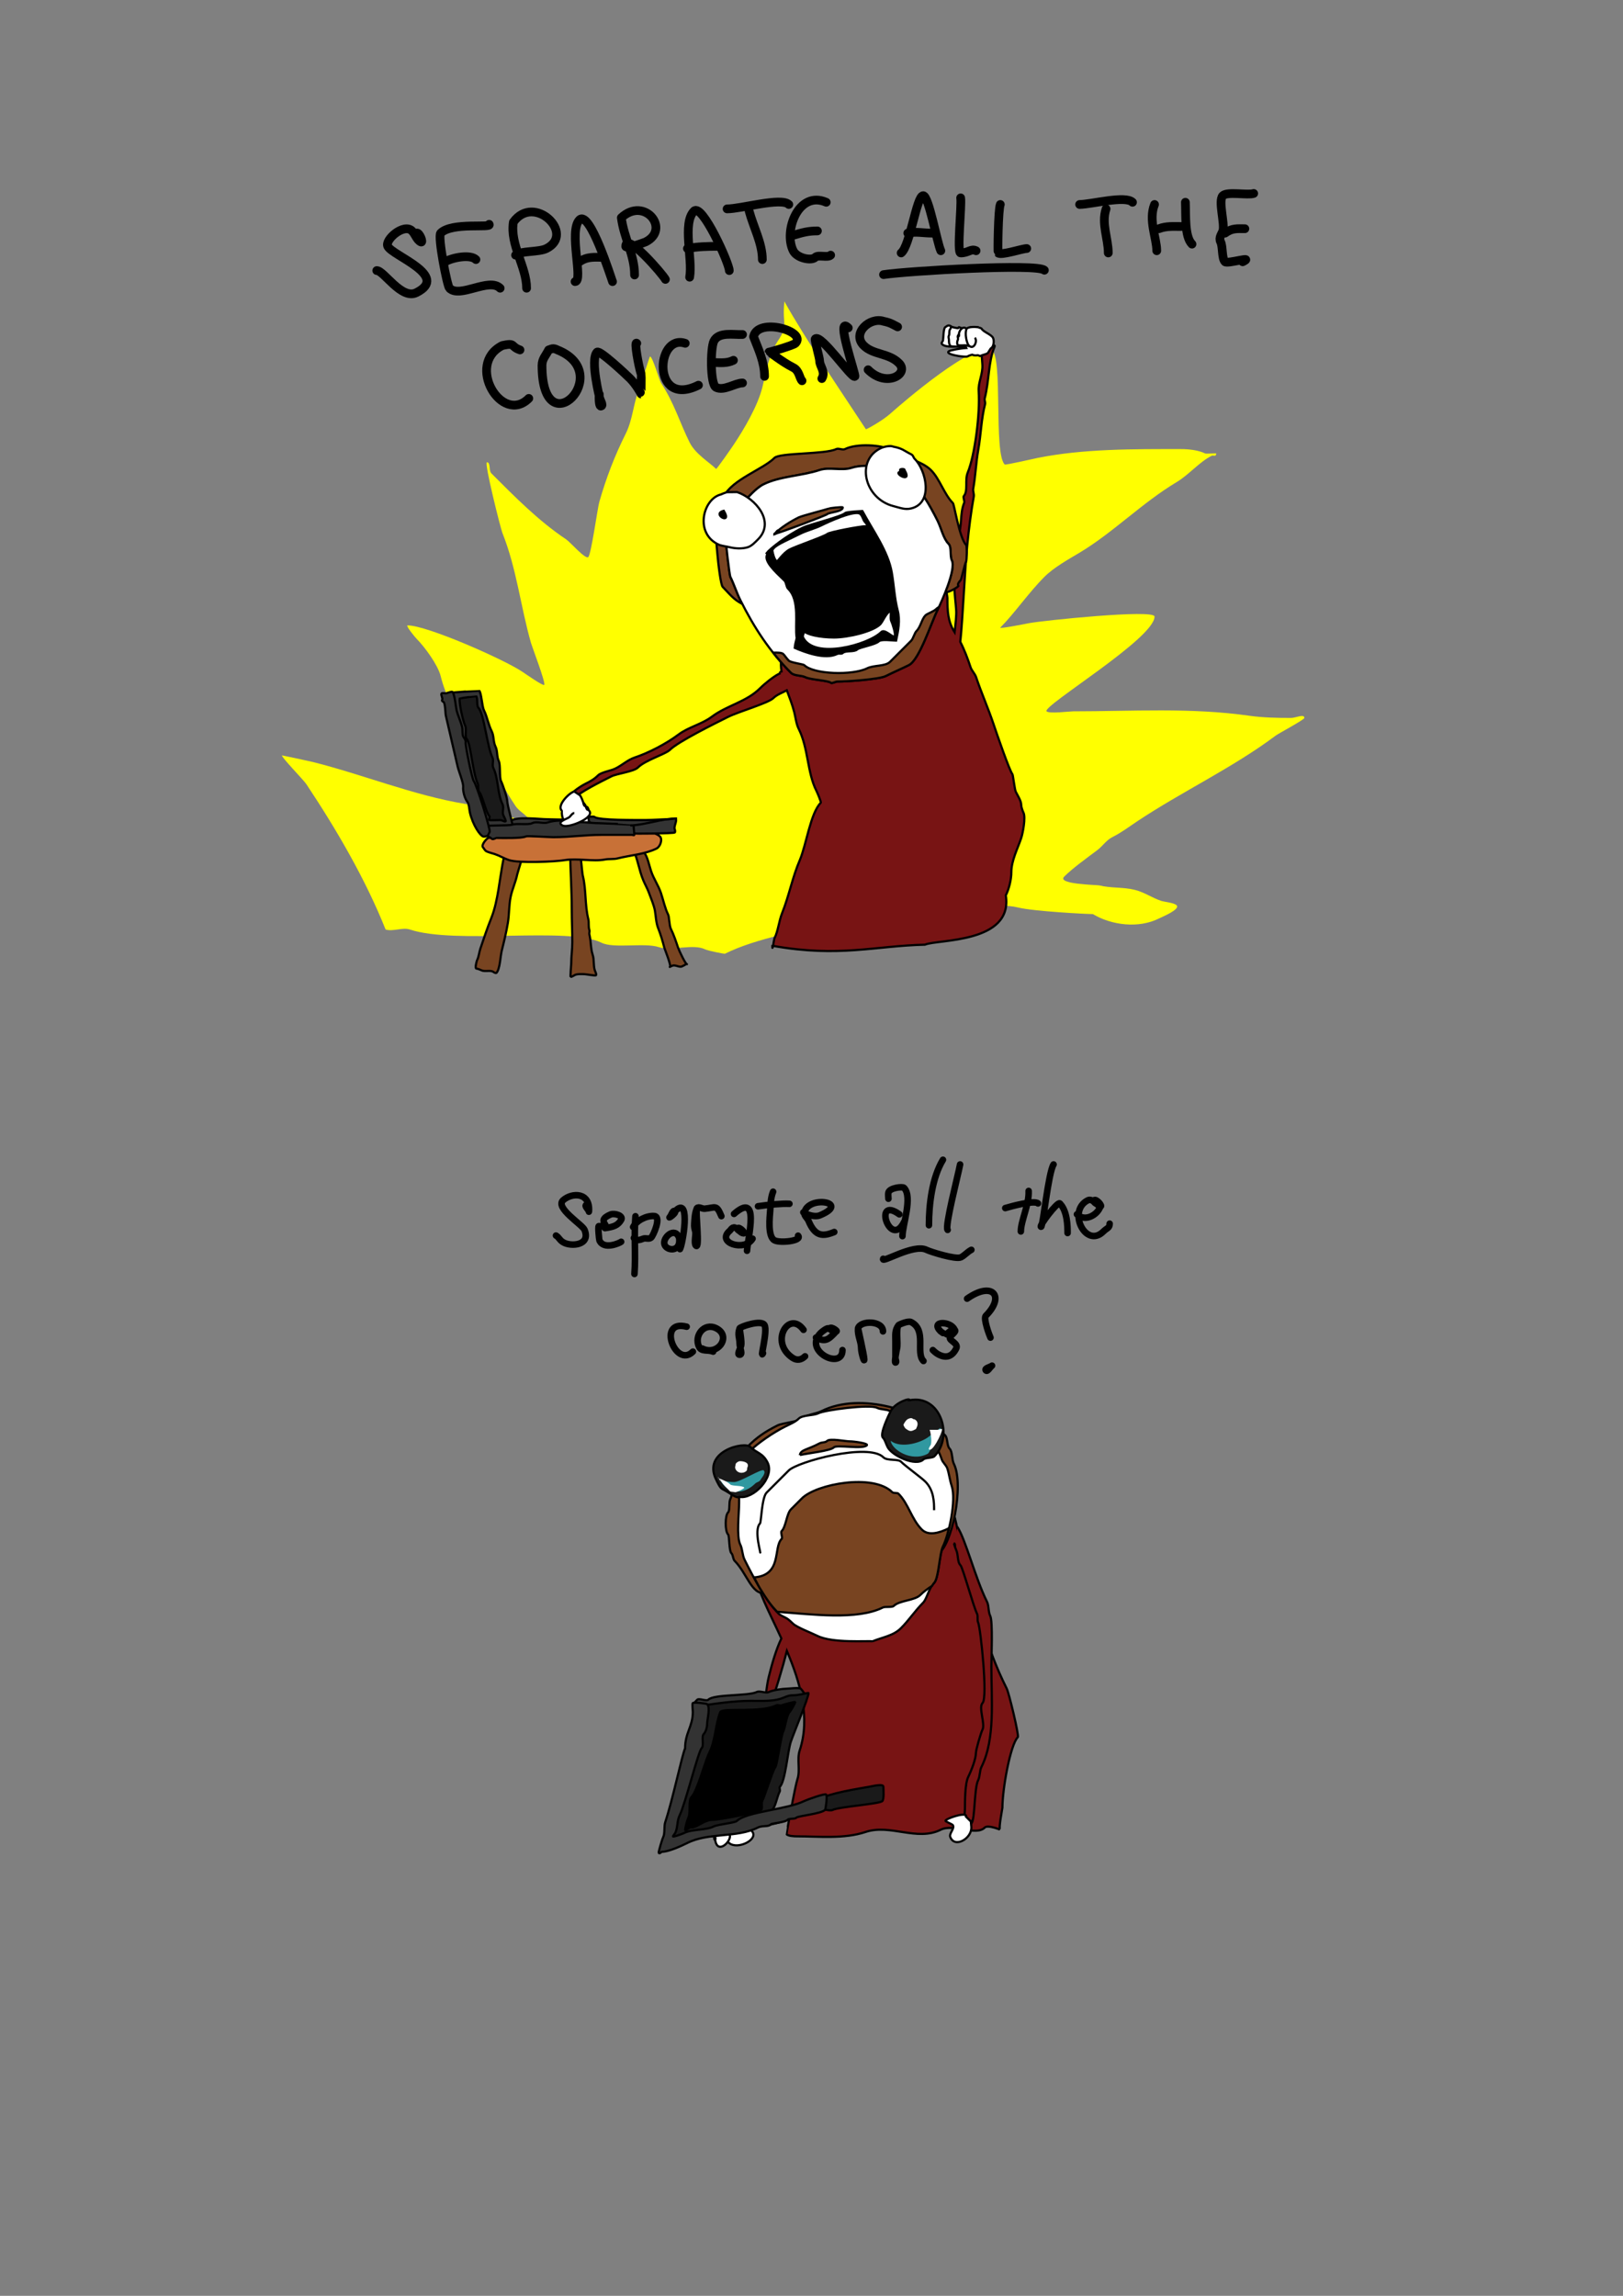 <?xml version="1.0" encoding="UTF-8" standalone="no"?>
<!-- Created with Inkscape (http://www.inkscape.org/) -->

<svg
   xmlns:dc="http://purl.org/dc/elements/1.1/"
   xmlns:cc="http://creativecommons.org/ns#"
   xmlns:rdf="http://www.w3.org/1999/02/22-rdf-syntax-ns#"
   xmlns:svg="http://www.w3.org/2000/svg"
   xmlns="http://www.w3.org/2000/svg"
   xmlns:sodipodi="http://sodipodi.sourceforge.net/DTD/sodipodi-0.dtd"
   xmlns:inkscape="http://www.inkscape.org/namespaces/inkscape"
   width="744.094"
   height="1052.362"
   id="svg5481"
   version="1.1"
   inkscape:version="0.48.1 r9760"
   sodipodi:docname="separation_of_concerns.svg"
   inkscape:export-filename="/home/substack/media/vector/separation_of_concerns.png"
   inkscape:export-xdpi="120.00428"
   inkscape:export-ydpi="120.00428">
  <rect width="100%" height="100%" fill="#808080" stroke="none"/>
  <defs
     id="defs5483" />
  <sodipodi:namedview
     id="base"
     pagecolor="#ffffff"
     bordercolor="#666666"
     borderopacity="1.0"
     inkscape:pageopacity="0.0"
     inkscape:pageshadow="2"
     inkscape:zoom="0.51590689"
     inkscape:cx="253.67646"
     inkscape:cy="507.86167"
     inkscape:document-units="px"
     inkscape:current-layer="layer1"
     showgrid="false"
     inkscape:window-width="1364"
     inkscape:window-height="766"
     inkscape:window-x="0"
     inkscape:window-y="0"
     inkscape:window-maximized="0" />
  <g
     inkscape:label="Layer 1"
     inkscape:groupmode="layer"
     id="layer1">
    <path
       style="fill:#781414;fill-opacity:1;stroke:#000000;stroke-width:1px;stroke-linecap:butt;stroke-linejoin:miter;stroke-opacity:1"
       d="m 432.729,686.599 c -6.059,-0.031 -21.021,17.479 -25.688,19.812 -8.359,4.18 -14.543,5.636 -24.25,8.062 -14.774,3.694 -21.356,-1.949 -36.375,7.062 0.549,6.956 6.298,17.435 11.812,29.5 -2.441,5.118 -4.269,11.575 -5.75,17.5 -1.397,5.587 -1.059,10.711 -3.531,15.656 -1.366,2.733 -1.139,6.309 -2.531,9.094 -1.156,2.313 -1.533,9.099 -2.531,12.094 -1.146,3.438 -7.062,15.669 -7.062,18.188 0,2.506 -2.312,10.906 -3.531,12.125 -0.607,0.607 0.041,3.133 -0.594,3.844 0.752,-0.145 2.013,-0.312 2.625,-0.312 2.964,0 2.167,-1.167 3.531,-2.531 0.711,-0.711 0.778,-6.618 1.5,-8.062 2.904,-5.808 3.674,-12.41 6.562,-18.188 0.372,-0.745 -0.017,-2.983 0.531,-3.531 1.305,-1.305 3.779,-17.214 5.531,-20.719 0.853,-1.707 -0.283,-6.249 1.031,-7.562 0.818,-0.818 4.978,-14.832 6.75,-21.875 6.141,14.45 10.868,30.615 5.875,45.594 -1.372,4.116 0.341,9.04 -1.031,13.156 -1.053,3.16 -5.094,25.188 -5.031,25.25 0.885,0.885 3.343,1 5.031,1 9.84,0 21.295,1.308 31.312,-2.031 11.203,-3.734 23.561,4.407 34.375,-1 5.878,-2.939 16.152,3.035 20.188,-1 1.372,-1.372 6.876,0.883 7,0.969 -0.72,-0.575 1.094,-9.766 1.094,-10.062 0,-8.621 3.63,-28.911 7.062,-32.344 0.661,-0.661 -4.032,-20.158 -5.062,-22.219 -10.382,-20.763 -12.353,-35.791 -18.188,-51.5 -2.091,-5.631 -4.847,-31.16 -9.062,-35.375 -0.415,-0.415 -0.967,-0.591 -1.594,-0.594 z m -100.031,152.938 c -0.506,0.098 -0.818,0.188 -0.406,0.188 0.189,0 0.301,-0.07 0.406,-0.188 z"
       id="path6721"
       inkscape:connector-curvature="0" />
    <path
       style="fill:#333333;fill-opacity:1;stroke:#000000;stroke-width:1px;stroke-linecap:butt;stroke-linejoin:miter;stroke-opacity:1"
       d="m 318.14,782.665 c 1.136,-2.513 -0.899,-1.121 1.515,-3.536 0.842,-0.842 4.209,0.842 5.051,0 2.635,-2.635 18.384,-1.616 22.223,-3.536 1.482,-0.741 4.074,0.741 5.556,0 1.812,-0.906 6.535,-1.515 8.081,-1.515 1.046,0 5.9,-0.666 6.566,0 0.758,0.758 1.263,1.768 2.02,2.525 2.267,2.267 -5.179,6.883 -6.566,7.576 -4.208,2.104 -36.697,8.255 -39.901,5.051 -1.623,-1.623 -2.257,-3.705 -4.546,-6.566 z"
       id="path6908"
       inkscape:connector-curvature="0" />
    <path
       style="fill:#ffffff;stroke:#000000;stroke-width:0.988px;stroke-linecap:butt;stroke-linejoin:miter;stroke-opacity:1"
       d="m 331.777,842.769 c 6.599,5.442 -5.391,-4.682 2.467,2.02 3.941,3.362 14.068,-1.765 10.363,-5.556 -1.58,-1.617 -4.81,0.505 -6.909,0.505 -2.939,0 -3.564,1.1 -5.922,3.03 z"
       id="path6891"
       inkscape:connector-curvature="0" />
    <path
       style="fill:#1a1a1a;fill-opacity:1;stroke:#000000;stroke-width:1px;stroke-linecap:butt;stroke-linejoin:miter;stroke-opacity:1"
       d="m 319.655,782.16 c 7.935,-1.204 16.577,-2.525 24.749,-2.525 4.292,0 9.635,0.324 13.637,-1.01 1.525,-0.508 3.38,-1.515 5.051,-1.515 3.807,0 7.576,-1.353 7.576,-1.01 0,2.23 -6.858,18.553 -8.081,22.223 -1.517,4.551 -2.463,18.121 -5.051,20.708 -0.32,0.32 0.21,1.6 0,2.02 -1.476,2.953 -1.856,6.907 -3.536,8.586 -0.238,0.238 0.337,1.01 0,1.01 -0.683,0 3.384,0.076 5.556,-1.01 3.443,-1.721 8.079,-1.514 11.112,-3.03 8.433,-4.217 16.292,-5.62 27.779,-7.576 1.393,-0.237 6.566,-1.574 6.566,0 0,1.41 0.382,5.679 -0.505,6.566 -1.311,1.311 -19.853,2.603 -22.728,4.041 -1.598,0.799 -6.361,-1.215 -7.576,0 -1.775,1.775 -10.103,1.517 -11.617,3.03 -5.294,5.294 -26.438,4.633 -34.345,8.586 -1.843,0.922 -4.723,0.089 -6.566,1.01 -1.172,0.586 -16.424,3.779 -16.668,3.536 -1.86,-1.86 3.03,-9.605 3.03,-11.617 0,-5.354 2.172,-14.294 5.051,-17.173 2.03,-2.03 0.544,-13.209 2.02,-16.162 1.46,-2.919 4.546,-15.647 4.546,-18.688 z"
       id="path6874"
       inkscape:connector-curvature="0"
       sodipodi:nodetypes="cssssssscssssssssssccsssc" />
    <path
       style="fill:#ffffff;stroke:#000000;stroke-width:1px;stroke-linecap:butt;stroke-linejoin:miter;stroke-opacity:1"
       d="m 327.737,841.254 c 0,0.673 0.673,2.02 0,2.02 -0.673,0 0,-2.694 0,-2.02 0,14.559 15.581,-6.232 0,0 z"
       id="path6889"
       inkscape:connector-curvature="0" />
    <path
       style="fill:#333333;fill-opacity:1;stroke:#000000;stroke-width:1px;stroke-linecap:butt;stroke-linejoin:miter;stroke-opacity:1"
       d="m 314.1,801.353 c -1.593,3.908 -5.685,23.621 -9.091,33.84 -0.695,2.086 -0.037,5.125 -1.01,7.071 -0.507,1.014 -2.201,6.89 -2.02,7.071 0.57,0.57 1.136,-0.505 1.515,-0.505 2.947,0 8.628,-2.546 11.617,-4.041 9.874,-4.937 22.589,-2.203 32.325,-7.071 2.142,-1.071 4.694,-0.148 6.061,-1.515 0.491,-0.491 6.341,-0.785 7.576,-2.02 0.842,-0.842 3.199,-0.168 4.041,-1.01 0.784,-0.784 11.37,-1.773 13.132,-3.536 0.316,-0.316 1.158,-6.418 0.505,-7.071 -0.568,-0.568 -8.764,2.362 -10.102,3.03 -7.574,3.787 -26.59,4.871 -30.81,9.091 -0.905,0.905 -8.701,1.573 -10.607,2.525 -3.721,1.861 -9.808,1.116 -13.637,3.03 -0.586,0.293 -5.051,1.994 -5.051,1.515 0,-0.235 0.891,-1.276 1.01,-1.515 1.191,-2.382 0.817,-5.674 2.02,-8.081 2.655,-5.31 8.507,-29.215 10.102,-30.81 1.263,-1.263 -0.253,-5.303 1.01,-6.566 0.843,-0.843 1.515,-2.971 1.515,-4.546 0,-2.097 1.572,-7.519 0,-9.091 -0.306,-0.306 -6.089,-0.982 -6.566,-0.505 -0.409,0.409 0,3.398 0,4.041 0,6.777 -3.536,9.511 -3.536,16.668 z"
       id="path6846"
       inkscape:connector-curvature="0" />
    <path
       style="fill:#784421;fill-opacity:1;stroke:#000000;stroke-width:1px;stroke-linecap:butt;stroke-linejoin:miter;stroke-opacity:1"
       d="m 350.465,730.137 c -5.741,0.951 -8.157,-9.167 -13.637,-14.647 -0.842,-0.842 -0.673,-2.694 -1.515,-3.536 -1.146,-1.146 -0.833,-7.904 -1.515,-8.586 -1.455,-1.455 -1.456,-8.646 0,-10.102 0.951,-0.951 0.273,-4.587 1.01,-6.061 1.559,-3.118 0.586,-8.162 3.03,-10.607 1.428,-1.428 2.293,-10.88 5.051,-13.637 4.033,-4.033 7.715,-6.635 13.637,-9.596 2.05,-1.025 9.944,-1.863 11.112,-3.03 1.943,-1.943 6.3,-2.14 9.091,-3.536 17.864,-8.932 45.383,-0.073 56.569,11.112 1.227,1.227 0.78,4.82 2.02,6.061 1.438,1.438 0.988,5.006 2.02,7.071 4.773,9.546 -0.891,38.074 -7.576,41.416 -5.348,2.674 -10.763,4.779 -17.173,6.061 -5.399,1.08 -10.542,4.356 -15.657,6.061 -4.146,1.382 -7.928,2.992 -12.122,4.041 -4.846,1.212 -10.433,0.923 -14.647,3.03 -2.371,1.185 -6.592,-0.505 -8.586,-0.505 -1.207,0 -11.32,0.032 -11.112,-1.01 0.168,-0.842 1.667,0.505 2.525,0.505 0.235,0 1.276,-0.891 1.515,-1.01"
       id="path6831"
       inkscape:connector-curvature="0" />
    <path
       style="fill:#ffff00;stroke:none"
       d="m 176.777,426.068 c 3.344,1.078 7.778,-1.111 11.112,0 21.012,7.004 72.92,-1.421 87.883,6.061 5.623,2.811 19.735,-0.156 26.264,2.02 5.69,1.897 15.848,-1.673 21.213,1.01 1.33,0.665 8.865,2.134 9.091,2.02 14.461,-7.23 36.137,-10.802 53.538,-15.152 6.183,-1.546 12.174,-1.028 18.183,-3.03 7.777,-2.592 17.181,1.008 25.254,-1.01 8.141,-2.035 28.714,-4.186 37.376,-2.02 7.092,1.773 31.392,3.03 34.345,3.03 8.603,5.162 21.003,6.671 30.305,2.02 1.325,-0.663 9.963,-4.179 8.081,-6.061 -1.176,-1.176 -5.58,-1.523 -7.071,-2.02 -4.208,-1.403 -7.62,-3.925 -12.122,-5.051 -5.218,-1.304 -10.985,-0.726 -16.162,-2.02 -1.148,-0.287 -19.727,-0.476 -16.162,-4.041 3.758,-3.758 9.981,-8.243 15.152,-12.122 2.616,-1.962 4.007,-4.529 7.071,-6.061 3.959,-1.98 7.3,-4.53 11.112,-7.071 20.606,-13.738 43.897,-24.589 63.64,-39.396 1.271,-0.953 13.132,-7.291 13.132,-8.081 0,-2.02 -4.041,0 -6.061,0 -6.283,0 -12.993,-0.124 -19.193,-1.01 -26.806,-3.829 -53.852,-2.02 -80.812,-2.02 -1.478,0 -10.934,1.188 -12.122,0 -2.299,-2.299 49.497,-33.384 49.497,-43.437 0,-3.534 -52.05,1.925 -57.579,3.03 -2.359,0.472 -13.839,2.728 -13.132,2.02 6.38,-6.38 13.018,-16.049 20.203,-23.234 4.431,-4.431 11.032,-8.033 16.162,-11.112 15.451,-9.271 28.553,-22.789 44.447,-32.325 5.767,-3.46 10.422,-9.252 16.162,-12.122 0.604,-0.302 2.02,0.665 2.02,-1.01 0,-0.14 -4.681,0.185 -5.051,0 -3.052,-1.526 -7.502,-2.02 -11.112,-2.02 -21.746,0 -44.508,-0.19 -65.66,4.041 -1.432,0.286 -14.817,3.366 -15.152,3.03 -5.226,-5.226 -0.647,-49.821 -6.061,-52.528 -7.94,-3.97 -39.975,23.497 -46.467,29.294 -3.532,3.154 -10.927,7.256 -11.112,7.071 -11.59,-17.642 -27.844,-41.496 -37.376,-58.589 -1.144,11.245 2.099,10.488 -3.03,18.183 -4.136,6.204 -5.363,14.382 -7.071,21.213 -2.128,8.511 -8.291,19.003 -13.132,26.264 -0.915,1.372 -7.826,11.367 -8.081,11.112 -2.946,-2.946 -9.455,-6.788 -12.122,-12.122 -4.426,-8.853 -7.178,-18.343 -13.132,-27.274 -0.718,-1.077 -3.829,-12.122 -5.051,-12.122 -0.179,0 -4.413,13.557 -5.051,15.152 -2.603,6.507 -2.844,13.768 -6.061,20.203 -5.092,10.185 -8.971,20.286 -12.122,31.315 -0.85,2.975 -3.674,23.877 -5.051,25.254 -1.251,1.251 -8.271,-6.861 -10.102,-8.081 -12.755,-8.503 -23.886,-19.846 -34.345,-30.305 -1.282,-1.282 -0.207,-5.051 -2.02,-5.051 -1.382,0 6.268,30.317 7.071,32.325 6.563,16.407 8.334,33.715 13.132,50.508 0.478,1.675 6.859,18.395 6.061,19.193 -0.574,0.574 -8.242,-4.822 -10.102,-6.061 -8.564,-5.709 -43.654,-21.213 -52.528,-21.213 -1.076,0 3.37,5.391 4.041,6.061 3.795,3.795 9.833,12.057 11.112,17.173 4.656,18.623 14.759,23.457 22.223,38.386 3.59,7.181 7.662,14.523 12.122,21.213 1.643,2.465 5.058,4.056 6.061,6.061 0.476,0.952 -0.055,3.03 1.01,3.03 0.261,0 -3.508,-2.645 -9.091,-4.041 -7.164,-1.791 -13.868,-4.837 -21.213,-6.061 -23.711,-3.952 -46.898,-13.492 -69.701,-19.193 -1.709,-0.427 -14.099,-3.073 -14.142,-3.03 -0.569,0.569 9.832,11.212 11.112,13.132 13.806,20.709 27.201,43.706 36.365,66.67 z"
       id="path6498"
       inkscape:connector-curvature="0"
       sodipodi:nodetypes="cssssssssscsssssssssssssssssssssssssscssccssscsssssssssssscssssssssssscsc" />
    <path
       style="fill:#784421;stroke:#000000;stroke-width:1px;stroke-linecap:butt;stroke-linejoin:miter;stroke-opacity:1"
       d="m 232.335,389.45 c -1.488,1.429 -2.803,12.275 -3.788,18.183 -0.72,4.323 -1.658,9.069 -3.283,13.132 -1.841,4.602 -3.555,9.654 -5.051,14.142 -0.587,1.762 -0.665,3.603 -1.515,5.303 -0.19,0.38 -1.074,3.788 -0.253,3.788 0.397,0 1.714,0.478 2.273,0.758 1.764,0.882 4.412,-0.386 5.808,1.01 0.051,0.051 0.911,0.352 1.01,0.253 1.734,-1.734 1.813,-7.503 2.525,-10.354 1.043,-4.174 2.07,-8.379 2.778,-12.627 0.647,-3.881 0.482,-7.964 1.263,-11.869 0.698,-3.492 2.331,-6.859 3.03,-10.354 0.184,-0.922 3.429,-10.966 3.283,-11.112 -0.094,-0.094 -6.123,0.922 -8.081,-0.253 z"
       id="path6464"
       inkscape:connector-curvature="0" />
    <path
       style="fill:#784421;stroke:#000000;stroke-width:1px;stroke-linecap:butt;stroke-linejoin:miter;stroke-opacity:1"
       d="m 261.377,390.46 c 0.11,8.713 0.758,17.636 0.758,26.517 0,5 0.253,9.903 0.253,14.9 0,3.396 -0.505,6.582 -0.505,9.849 0,0.4 -0.494,6.061 -0.253,6.061 0.691,0 1.623,-0.794 2.273,-1.01 1.063,-0.354 2.386,-0.253 3.536,-0.253 1.442,0 5.435,0.878 5.808,0.505 0.281,-0.281 -0.165,-1.34 -0.253,-1.515 -1.113,-2.226 -0.451,-5.395 -1.263,-7.829 -0.984,-2.953 -0.745,-6.262 -1.515,-9.344 -0.155,-0.619 0.201,-1.416 0,-2.02 -0.549,-1.648 -0.093,-3.402 -0.505,-5.051 -1.62,-6.481 -0.918,-13.521 -2.525,-19.951 -0.362,-1.45 -0.972,-10.821 -1.515,-11.364 -0.602,-0.602 -3.828,0.319 -4.293,0.505 z"
       id="path6466"
       inkscape:connector-curvature="0" />
    <path
       style="fill:#784421;stroke:#000000;stroke-width:1px;stroke-linecap:butt;stroke-linejoin:miter;stroke-opacity:1"
       d="m 290.166,389.197 c 2.24,4.422 2.773,9.669 4.798,14.395 0.807,1.882 1.802,3.626 2.525,5.556 0.862,2.298 2.384,5.968 2.778,8.334 0.45,2.698 0.486,5.508 1.515,8.081 1.087,2.717 2.075,6.029 2.778,8.839 0.105,0.42 3.507,8.839 2.525,8.839 -0.103,0 0.862,-0.431 1.01,-0.505 1.486,-0.743 3.323,0.864 4.546,0.253 0.743,-0.371 1.362,-0.604 1.768,-1.01 0.119,-0.119 0.673,0 0.505,0 -0.615,0 -3.58,-6.196 -4.041,-7.576 -0.914,-2.743 -2.019,-6.057 -3.283,-8.586 -0.783,-1.565 -0.714,-5.468 -1.263,-6.566 -1.457,-2.915 -2.183,-6.548 -3.283,-9.849 -1.183,-3.55 -3.36,-6.545 -4.546,-10.102 -0.818,-2.454 -1.714,-7.017 -3.283,-8.586 -0.317,-0.317 0.044,-1.724 -0.253,-2.02 -0.338,-0.338 -1.506,0.374 -1.768,0.505 -0.795,0.397 -2.369,-0.132 -3.03,0 z"
       id="path6468"
       inkscape:connector-curvature="0" />
    <path
       style="fill:#c87137;stroke:#000000;stroke-width:1px;stroke-linecap:butt;stroke-linejoin:miter;stroke-opacity:1"
       d="m 249.003,381.116 c -7.023,0.503 -18.072,-0.182 -23.991,2.778 -0.318,0.159 -0.924,0.083 -1.263,0.253 -0.728,0.364 -3.325,3.241 -2.273,4.293 0.318,0.318 0.81,1.415 1.515,1.768 1.198,0.599 2.513,0.838 3.788,1.263 2.214,0.738 4.339,2.036 6.566,2.778 4.429,1.476 21.008,0.792 25.759,0 5.437,-0.906 13.048,0.774 18.183,-0.253 1.888,-0.378 3.966,-0.044 5.808,-0.505 6.009,-1.502 12.717,-1.939 17.93,-4.546 1.704,-0.852 2.846,-4.225 1.515,-5.556 -0.528,-0.528 -1.697,-1.101 -2.525,-1.515 -3.02,-1.51 -15.944,-1.84 -19.193,-0.758 -3.004,1.001 -7.004,-0.522 -10.102,0.253 -1.852,0.463 -4.579,-0.915 -6.566,-0.253 -2.875,0.958 -12.072,0.616 -15.152,0 z"
       id="path6462"
       inkscape:connector-curvature="0" />
    <path
       style="fill:#333333;fill-opacity:1;stroke:#000000;stroke-width:1px;stroke-linecap:butt;stroke-linejoin:miter;stroke-opacity:1"
       d="m 289.004,381.97 c 2.121,0.361 19.957,0.043 20.357,-0.357 0.316,-0.316 0.095,-1.24 0,-1.429 -0.638,-1.277 1.295,-4.062 0.357,-5 -0.087,-0.087 -2.713,0.357 -3.214,0.357 -3.68,0 -7.087,0.357 -10.357,0.357 -4.142,0 -21.985,0.157 -23.571,-1.429 -0.326,-0.326 -2.703,0 -3.214,0 -2.372,0 -6.841,0.028 -8.929,1.071 -0.596,0.298 -8.021,0 -9.286,0 -4.106,0 -14.872,-1.556 -17.5,1.071 -1.241,1.241 -6.651,0.088 -7.5,1.786 -0.151,0.301 -1.429,2.656 -1.429,2.5 0,-0.357 0.714,0 1.071,0 1.384,0 2.716,-0.357 3.929,-0.357 6.007,0 11.599,0.714 17.5,0.714 8.735,0 17.342,-0.357 26.429,-0.357 0.74,0 4.172,-0.471 4.643,0 1.384,1.384 8.821,1.829 10.714,1.071 z"
       id="path6404"
       inkscape:connector-curvature="0" />
    <path
       style="fill:#333333;fill-opacity:1;stroke:#000000;stroke-width:1px;stroke-linecap:butt;stroke-linejoin:miter;stroke-opacity:1"
       d="m 205.789,317.684 c 1.503,-0.348 13.89,-1.11 13.929,-1.071 0.996,0.996 1.287,7.216 2.143,8.929 1.539,3.078 1.965,6.43 3.571,9.643 1.115,2.23 0.606,4.782 1.786,7.143 0.94,1.88 0.475,4.521 1.429,6.429 0.906,1.811 0.23,7.603 1.071,9.286 0.769,1.538 2.857,7.739 2.857,9.286 0,1.744 3.058,12.657 2.857,12.857 -1.772,1.772 -11.485,-0.658 -12.5,0.357 -0.504,0.504 -2.48,-2.817 -2.857,-3.571 -0.505,-1.01 -1.281,-1.49 -1.786,-2.5 -1.834,-3.667 -3.571,-11.642 -3.571,-15.714 0,-1.892 -0.937,-5.58 -1.786,-6.429 -0.636,-0.636 -0.613,-6.328 -1.071,-6.786 -0.745,-0.745 -2.348,-7.4 -2.857,-8.929 -0.686,-2.058 -0.466,-4.861 -1.429,-6.786 -1.449,-2.898 -3.049,-8.985 -1.786,-12.143 z"
       id="path6400"
       inkscape:connector-curvature="0" />
    <path
       style="fill:#ffffff;stroke:#000000;stroke-width:0.996px;stroke-linecap:butt;stroke-linejoin:miter;stroke-opacity:1"
       d="m 438.778,158.528 c -1.644,0.617 -6.036,0.546 -7.023,-0.957 -0.254,-0.386 0.506,-1.169 0.56,-1.42 0.226,-1.066 0.172,-5.611 1.055,-6.183 0.207,-0.134 0.69,-0.447 0.898,-0.581 1.78,-1.151 4.814,3.232 3.524,4.067"
       id="path6321"
       inkscape:connector-curvature="0" />
    <path
       style="fill:#781414;fill-opacity:1;stroke:#000000;stroke-width:1px;stroke-linecap:butt;stroke-linejoin:miter;stroke-opacity:1"
       d="m 455.414,158.237 c -1.122,0.054 -3.488,1.184 -4.094,0.656 -0.109,-0.095 -1.425,-1.071 -2.031,-0.375 -0.116,0.133 0.594,1.548 0.625,2 l 0.469,6.531 c 0.31,4.497 -1.974,8.118 -1.688,12.281 0.686,9.96 -1.725,29.379 -5.031,37.312 -1.417,3.4 0.292,8.37 -1.781,10.75 -0.45,0.517 0.462,2.373 0.188,3.031 -2.143,5.142 -0.798,10.741 -2.938,15.875 -0.865,2.075 0.35,5.011 -0.531,7.125 -0.521,1.251 0.834,3.28 0.312,4.531 -2.585,6.203 -1.027,14.62 -0.531,21.812 0.146,2.12 -0.296,6.361 -0.719,10.062 -3.111,-4.889 -3.312,-9.651 -3.312,-15.781 0,-0.478 -1.001,-6.562 -1.5,-6.562 -0.071,0 -7.185,10.216 -9.594,12.625 -10.802,10.802 -24.072,30.216 -41.938,25.75 -2.627,-0.657 -5.592,0.324 -8.062,-0.5 -5.165,-1.722 -10.845,1.542 -15.156,-3.031 -0.157,1.924 -0.069,3.727 0.188,5.469 -0.42,0.129 -0.751,0.341 -0.688,0.594 0.042,0.168 0.137,0.221 0.281,0.219 -0.278,0.073 -0.533,0.157 -0.781,0.281 -2.451,1.225 -6.385,4.353 -8.594,6.562 -6.349,6.349 -15.09,7.778 -22.219,13.125 -4.527,3.395 -10.622,4.693 -15.156,8.094 -5.644,4.233 -13.651,8.404 -20.219,10.594 -3.589,1.196 -6.646,4.413 -10.094,5.562 -1.569,0.523 -5.443,1.412 -6.562,2.531 -1.733,1.733 -3.28,2.64 -6.062,4.031 -1.834,0.917 -9.55,5.606 -7.062,8.094 0.266,0.266 0.124,1 0.5,1 0.705,0 1.238,-2.269 1.5,-2.531 2.959,-2.959 11.75,-7.375 17.188,-10.094 2.48,-1.24 10.285,-2.191 12.125,-4.031 3.435,-3.435 12.697,-6.134 14.656,-8.094 3.814,-3.814 20.909,-12.236 26.75,-15.156 4.678,-2.339 18.442,-6.317 20.719,-8.594 1.622,-1.622 4.314,-2.554 6.156,-3.562 1.19,3.21 2.521,6.49 3.438,10.156 0.641,2.562 0.861,5.222 2.031,7.562 4.431,8.862 3.84,19.837 8.062,28.281 0.465,0.929 2.328,5.266 2.031,5.562 -4.718,4.718 -6.63,19.334 -9.594,26.25 -3.414,7.966 -4.966,16.431 -8.094,24.25 -1.55,3.876 -1.803,8.169 -3.531,11.625 -0.148,0.296 -0.423,2.271 -0.656,3.469 30.391,5.396 46.856,-0.039 69.647,-0.554 5.617,-2.518 40.518,-0.475 37.071,-22.603 1.453,-2.905 2.531,-7.234 2.531,-10.625 0,-5.327 2.94,-10.883 4.531,-15.656 0.697,-2.091 2.143,-9.401 1.031,-11.625 -0.416,-0.833 -1.031,-2.623 -1.031,-3.531 0,-1.862 -1.59,-4.243 -2.5,-6.062 -0.492,-0.983 -1.283,-7.814 -1.531,-8.062 -1.217,-1.217 -7.435,-19.275 -8.594,-22.75 -2.443,-7.328 -5.676,-14.558 -8.062,-21.719 -0.533,-1.599 -2.003,-2.948 -2.531,-4.531 -1.288,-3.864 -2.784,-7.917 -4.719,-11.656 1.165,-10.55 1.932,-31.168 3.188,-44.156 0.726,-7.511 1.683,-15.074 3,-22.469 0.2,-1.126 -0.45,-2.406 -0.25,-3.531 1.054,-5.922 1.28,-12.074 2.312,-17.875 1.247,-7.004 1.356,-14.127 3.125,-20.969 0.2,-0.773 -0.387,-1.758 -0.188,-2.531 2.13,-8.241 1.615,-16.746 4.469,-23.594 0.285,-0.683 0.01,-0.868 -0.5,-0.844 z m -101,275.344 -0.344,0.062 c 0,1.365 0.157,0.899 0.344,-0.062 z"
       id="path5715"
       inkscape:connector-curvature="0"
       sodipodi:nodetypes="sccccsssssssscssssscccccssssssssscssssscssssssccccssssssssscssssssssccc" />
    <path
       style="fill:#784421;stroke:#000000;stroke-width:1px;stroke-linecap:butt;stroke-linejoin:miter;stroke-opacity:1"
       d="m 398.321,204.143 c -4.126,-0.137 -8.289,0.394 -10.938,1.719 -1.077,0.539 -2.954,-0.539 -4.031,0 -4.884,2.442 -25.856,1.606 -28.281,4.031 -5.261,5.261 -19.34,9.867 -23.25,17.688 -0.861,1.722 -1.933,4.464 -3.031,5.562 -2.156,2.156 0.933,34.245 2.531,35.844 2.484,2.484 4.983,5.967 9.062,7.844 -0.312,-0.608 -0.66,-1.164 -0.969,-1.781 -1.683,-3.366 -2.905,-7.279 -4.562,-10.594 -0.236,-0.472 -0.778,-4.602 -1.25,-8.625 -0.472,-4.023 -0.855,-7.957 -0.75,-8.062 0.337,-0.337 0.416,-0.911 0.5,-1.5 0.084,-0.589 0.163,-1.195 0.5,-1.531 0.347,-0.347 0.987,-0.487 1.531,-0.656 0.272,-0.085 0.505,-0.179 0.688,-0.312 0.183,-0.134 0.312,-0.286 0.312,-0.531 0,-0.858 -0.332,-1.689 -0.5,-2.531 -0.022,-0.486 0.007,-1.53 0.469,-2.875 0.231,-0.673 0.567,-1.424 1.062,-2.219 0.495,-0.795 1.145,-1.613 2,-2.469 0.472,-0.472 0.528,-2.059 1,-2.531 1.242,-1.242 2.781,-2.974 4.438,-4.594 0.828,-0.81 1.695,-1.589 2.562,-2.281 0.868,-0.692 1.729,-1.286 2.594,-1.719 1.865,-0.932 3.902,-1.64 6.031,-2.219 2.129,-0.578 4.349,-1.019 6.594,-1.438 2.245,-0.418 4.536,-0.83 6.75,-1.281 2.214,-0.451 4.372,-0.947 6.406,-1.625 1.109,-0.369 2.296,-0.545 3.531,-0.594 1.236,-0.049 2.504,0.035 3.781,0.094 1.277,0.058 2.547,0.111 3.781,0.062 1.234,-0.048 2.426,-0.194 3.531,-0.562 0.875,-0.292 1.885,-0.539 2.969,-0.688 1.083,-0.148 2.248,-0.203 3.469,-0.219 2.442,-0.031 5.089,0.19 7.656,0.625 2.567,0.435 5.063,1.089 7.188,1.906 1.062,0.409 2.03,0.856 2.875,1.344 0.845,0.488 1.568,1.005 2.125,1.562 1.299,1.299 2.538,2.717 3.719,4.219 1.18,1.501 2.294,3.084 3.375,4.75 2.162,3.333 4.147,6.95 6.031,10.719 0.85,1.701 1.501,3.762 2.25,5.688 0.374,0.963 0.765,1.877 1.219,2.719 0.454,0.842 0.992,1.617 1.594,2.219 0.379,0.379 0.582,0.904 0.719,1.531 0.136,0.628 0.186,1.364 0.219,2.094 0.033,0.729 0.055,1.472 0.125,2.156 0.07,0.684 0.192,1.29 0.438,1.781 0.256,0.511 0.369,1.191 0.375,2 0.006,0.809 -0.092,1.761 -0.281,2.781 -0.378,2.04 -1.102,4.391 -1.938,6.75 -0.486,1.371 -0.85,1.957 -1.375,3.25 2.369,-0.181 6.554,-2.853 6.25,-3.156 -0.641,-0.641 0.359,-1.89 1,-2.531 0.4,-0.4 1.726,-6.983 2.531,-8.594 0.318,-0.635 0.435,-7.128 0,-7.562 -3.045,-3.045 -5.467,-18.592 -6.062,-19.188 -4.023,-4.023 -5.994,-11.056 -10.094,-15.156 -4.121,-4.121 -11.728,-5.166 -15.656,-9.094 -0.32,-0.32 -1.611,0.21 -2.031,0 -2.564,-1.282 -6.655,-2.082 -10.781,-2.219 z"
       id="path5666"
       inkscape:connector-curvature="0" />
    <path
       style="fill:#ffffff;stroke:#000000;stroke-width:1px;stroke-linecap:butt;stroke-linejoin:miter;stroke-opacity:1"
       d="m 335.876,240.705 c -0.043,-0.971 0.115,-4.155 3.536,-7.576 0.472,-0.472 0.538,-2.054 1.01,-2.525 2.484,-2.484 6.138,-6.857 9.596,-8.586 7.459,-3.73 17.622,-3.854 25.759,-6.566 4.434,-1.478 10.225,0.464 14.647,-1.01 6.998,-2.333 21.808,0.089 26.264,4.546 5.196,5.196 9.363,12.161 13.132,19.698 1.701,3.402 2.642,8.198 5.051,10.607 1.516,1.516 0.532,5.609 1.515,7.576 2.044,4.088 -4.756,19.108 -6.566,22.728 -2.83,5.659 -8.296,22.836 -13.132,25.254 -3.27,1.635 -6.981,3.238 -10.607,5.051 -3.013,1.506 -17.946,2.525 -22.223,2.525 -0.783,0 -2.499,1.037 -3.03,0.505 -0.997,-0.997 -9.205,-1.319 -11.617,-2.525 -1.807,-0.903 -5.073,-0.527 -6.566,-2.02 -9.756,-9.756 -16.886,-20.641 -23.234,-33.335 -1.683,-3.366 -2.888,-7.291 -4.546,-10.607 -0.472,-0.944 -2.231,-16.457 -2.02,-16.668 0.673,-0.673 0.337,-2.357 1.01,-3.03 0.694,-0.694 2.525,-0.534 2.525,-1.515 0,-0.858 -0.337,-1.684 -0.505,-2.525 z"
       id="path5539"
       inkscape:connector-curvature="0" />
    <path
       style="fill:#ffffff;stroke:#000000;stroke-width:1px;stroke-linecap:butt;stroke-linejoin:miter;stroke-opacity:1"
       d="m 333.529,225.608 c -0.673,0 -3.092,1.071 -3.092,1.071 -8.19,2.028 -12.249,18.126 -0.622,23.116 1.578,0.526 2.951,0.612 4.546,1.01 2.701,0.675 6.021,0.855 8.586,0 1.687,-0.562 3.292,-2.282 4.546,-3.536 8.216,-8.216 -1.356,-18.971 -9.596,-21.718 z"
       id="path5558"
       inkscape:connector-curvature="0"
       sodipodi:nodetypes="cccssscc" />
    <path
       style="fill:#ffffff;stroke:#000000;stroke-width:1px;stroke-linecap:butt;stroke-linejoin:miter;stroke-opacity:1"
       d="m 409.535,204.727 c -1.429,-0.655 -4.468,0.146 -5.352,0.536 -12.14,5.356 -8.082,23.36 5.556,26.769 2.838,0.709 5.153,1.742 8.081,1.01 10.156,-2.539 6.841,-17.403 1.515,-22.728 -0.616,-0.616 -0.609,-1.567 -1.515,-2.02 -3.548,-1.774 -3.892,-2.687 -8.285,-3.566 z"
       id="path5560"
       inkscape:connector-curvature="0"
       sodipodi:nodetypes="csssssc" />
    <path
       style="fill:#000000;stroke:#000000;stroke-width:1px;stroke-linecap:butt;stroke-linejoin:miter;stroke-opacity:1"
       d="m 414.668,215.451 c -0.673,0 -2.02,0.673 -2.02,0 0,-0.673 2.321,-0.602 2.02,0 -0.405,0.811 -1.748,0.544 -2.525,1.01 -1.705,1.023 6.183,5.086 2.525,-1.01 z"
       id="path5595"
       inkscape:connector-curvature="0" />
    <path
       style="fill:#000000;stroke:#000000;stroke-width:1px;stroke-linecap:butt;stroke-linejoin:miter;stroke-opacity:1"
       d="m 331.835,234.139 c -5.939,1.454 4.145,6.908 0,0 z"
       id="path5597"
       inkscape:connector-curvature="0" />
    <path
       style="fill:#000000;stroke:#000000;stroke-width:1.06px;stroke-linecap:butt;stroke-linejoin:miter;stroke-opacity:1"
       d="m 395.356,234.274 c -4.121,0.214 -7.454,0.546 -7.832,0.91 -1.843,1.774 -15.838,4.99 -19.648,6.824 -7.371,3.548 -15.311,9.974 -16.373,11.536 0.088,0.068 0.327,0.267 0.439,0.357 -2.219,2.993 3.536,8.181 7.765,12.251 0.81,0.78 0.81,2.892 1.62,3.672 5.621,5.411 2.974,16.423 3.95,22.682 -0.459,1.745 -0.797,3.289 -0.878,4.452 4.736,2.067 13.84,5.46 19.31,2.827 1.174,-0.565 1.937,0.215 2.734,-0.552 1.213,-1.167 5.204,-0.265 6.549,-1.56 1.042,-1.003 8.219,-2.127 9.824,-3.672 1.192,-1.148 5.731,-0.462 8.001,-0.39 0.983,-4.563 1.9,-9.226 0.709,-13.81 -1.472,-5.668 -1.69,-11.482 -2.701,-17.32 -1.704,-9.839 -8.551,-19.031 -13.47,-28.206 z"
       id="path5599"
       inkscape:connector-curvature="0" />
    <path
       style="fill:#ffffff;stroke:#000000;stroke-width:1px;stroke-linecap:butt;stroke-linejoin:miter;stroke-opacity:1"
       d="m 368.706,289.192 c 0.772,1.628 7.248,3.03 13.637,3.03 6.46,0 17.833,-2.681 21.213,-6.061 1.139,-1.139 2.688,-5.132 4.546,-6.061 0.718,-0.359 -0.113,3.309 0.505,4.546 0.46,0.92 2.287,6.3 1.515,7.071 -0.763,0.763 -4.486,-3.595 -6.061,-2.02 -5.849,5.849 -30.73,12.785 -35.86,2.525 -0.458,-0.916 0.505,-2.006 0.505,-3.03 z"
       id="path5649"
       inkscape:connector-curvature="0" />
    <path
       style="fill:#ffffff;stroke:#000000;stroke-width:1px;stroke-linecap:butt;stroke-linejoin:miter;stroke-opacity:1"
       d="m 354.058,252.321 c 0.852,-2.3 5.396,-3.961 12.627,-7.576 3.264,-1.632 6.885,-2.432 10.102,-4.041 2.332,-1.166 15.431,-7.298 17.678,-5.051 1.102,1.102 1.258,2.773 2.02,3.536 0.222,0.222 1.515,1.819 1.515,2.02 0,0.337 -0.673,0 -1.01,0 -2.731,0 -16.881,2.738 -17.678,3.536 -1.02,1.02 -14.117,5.543 -17.173,7.071 -3.202,1.601 -5.704,5.913 -6.061,5.556 -1.095,-1.095 -1.558,-2.741 -2.02,-5.051 z"
       id="path5664"
       inkscape:connector-curvature="0" />
    <path
       style="fill:#784421;fill-opacity:1;stroke:#000000;stroke-width:1px;stroke-linecap:butt;stroke-linejoin:miter;stroke-opacity:1"
       d="m 354.539,299.175 c 0.432,0.544 0.807,1.12 1.25,1.656 2.14,2.591 4.405,5.124 6.844,7.562 0.373,0.373 0.862,0.624 1.406,0.812 0.544,0.189 1.167,0.304 1.781,0.406 1.229,0.205 2.472,0.33 3.375,0.781 0.603,0.301 1.595,0.566 2.719,0.781 1.124,0.215 2.386,0.385 3.625,0.562 1.239,0.178 2.459,0.373 3.406,0.562 0.947,0.189 1.626,0.376 1.875,0.625 0.266,0.266 0.844,0.13 1.438,-0.062 0.593,-0.193 1.202,-0.438 1.594,-0.438 2.139,0 6.949,-0.244 11.594,-0.688 2.322,-0.222 4.609,-0.505 6.5,-0.812 1.891,-0.307 3.372,-0.655 4.125,-1.031 3.626,-1.813 7.355,-3.396 10.625,-5.031 0.605,-0.302 1.226,-0.85 1.844,-1.562 0.618,-0.712 1.225,-1.606 1.844,-2.625 1.237,-2.039 2.463,-4.598 3.625,-7.25 2.325,-5.304 4.398,-11.014 5.812,-13.844 0.106,-0.213 0.424,-1.025 0.562,-1.312 -0.463,0.275 -0.877,0.627 -1.062,0.812 -1.328,1.328 -4.106,2.075 -5.062,3.031 -1.674,1.674 -2.176,5.239 -4.031,7.094 -1.012,1.012 -1.46,3.46 -2.531,4.531 l -9.594,9.594 c -2.246,2.246 -7.479,1.474 -10.594,3.031 -6.488,3.244 -24.441,2.871 -28.812,-1.5 -0.373,-0.373 -6.188,-1.156 -7.062,-2.031 -1.102,-1.102 -1.769,-2.269 -2.531,-3.031 -0.672,-0.672 -2.726,-0.699 -4.562,-0.625 z"
       id="path5695"
       inkscape:connector-curvature="0" />
    <path
       style="fill:#774421;fill-opacity:1;stroke:#000000;stroke-width:1px;stroke-linecap:butt;stroke-linejoin:miter;stroke-opacity:1"
       d="m 355.069,244.745 c 0.673,-0.505 1.515,-2.189 2.02,-1.515 0.505,0.673 -2.616,2.11 -2.02,1.515 3.042,-3.042 7.302,-5.671 11.112,-7.576 1.593,-0.797 13.358,-3.761 13.637,-4.041 0.124,-0.124 6.566,-0.959 6.566,-0.505 0,1.929 -6.253,2.212 -7.071,3.03 -0.572,0.572 -21.599,8.562 -24.244,9.091 z"
       id="path5713"
       inkscape:connector-curvature="0" />
    <path
       style="fill:#ffffff;stroke:#000000;stroke-width:1px;stroke-linecap:butt;stroke-linejoin:miter;stroke-opacity:1"
       d="m 442.968,163.485 c -2.224,0.102 -8.612,-0.958 -8.25,-2.125 0.043,-0.138 0.156,-0.267 0.406,-0.406 0.706,-0.395 4.613,-1.229 7.875,-1.438 -0.128,-0.249 -0.226,-0.445 -0.344,-0.688 -2.361,0.029 -6.389,0.236 -6.844,-0.219 -0.689,-0.689 -0.75,-1.583 -0.75,-2.781 0,-0.806 -0.425,-1.181 0,-2.031 0.345,-0.691 -0.058,-2.223 0.5,-2.781 0.253,-0.253 0.247,-0.747 0.5,-1 0.316,-0.316 1.561,0.25 2.031,0.25 0.421,0 1.25,0.421 1.25,0 0,-0.188 0.398,-0.383 0.531,-0.25 0.154,0.154 1.644,0.572 2.5,1 0.044,0.022 0.136,0.067 0.188,0.094 0.042,-0.042 0.081,-0.082 0.125,-0.094 0.408,-0.111 0.83,-0.12 1.25,-0.156 -0.053,-0.167 0.839,-1.043 1.062,-0.75 0.064,0.084 0.087,0.12 0.031,0.188 0.174,-0.123 0.373,-0.228 0.562,-0.312 0.498,-0.222 4.099,0.033 4.5,0.75 0.796,1.423 4.26,2.49 5.156,4.094 0.573,1.024 0.477,4.012 -0.844,4.75 -0.424,0.237 -1.275,2.158 -1.719,2.406 -0.922,0.516 -2.333,0.692 -3.219,1.188 -0.249,0.139 -0.896,-0.399 -1.188,-0.344 -1.029,0.196 -1.896,0.072 -2.594,-0.25 -0.579,0.153 -1.342,0.378 -2.062,0.781 -0.116,0.065 -0.338,0.11 -0.656,0.125 z m 1.062,-12.625 c 0.263,-0.05 0.494,-0.191 0.719,-0.344 -0.241,0.118 -0.551,0.216 -0.719,0.344 z"
       id="path6257"
       inkscape:connector-curvature="0" />
    <path
       style="fill:#ffffff;stroke:#000000;stroke-width:1px;stroke-linecap:butt;stroke-linejoin:miter;stroke-opacity:1"
       d="m 445.669,158.607 c 1.074,0.537 -1.764,0.001 -2.525,-0.253 -0.776,-0.259 -3.506,0.282 -4.041,-0.253 -0.418,-0.418 -0.31,-1.654 0,-2.273 0.477,-0.954 -0.615,-1.406 0.505,-2.525 0.245,-0.245 0.084,1.094 -0.253,1.01 -0.337,-0.084 0.168,-0.673 0.253,-1.01 0.206,-2.494 2.644,-4.561 4.041,-1.768 0.331,0.661 -0.505,2.473 -0.505,3.283"
       id="path6291"
       inkscape:connector-curvature="0" />
    <path
       style="fill:#ffffff;stroke:#000000;stroke-width:1px;stroke-linecap:butt;stroke-linejoin:miter;stroke-opacity:1"
       d="m 448.699,150.022 c -1.244,-0.217 -4.991,-0.371 -5.556,0.758 -0.936,1.872 0.039,6.605 1.01,7.576 2.316,2.316 4.186,-2.127 2.778,-3.536"
       id="path6306"
       inkscape:connector-curvature="0" />
    <path
       style="fill:#333333;stroke:#000000;stroke-width:1px;stroke-linecap:butt;stroke-linejoin:miter;stroke-opacity:1"
       d="m 220.432,381.97 c -0.062,-0.659 -0.196,-1.59 1.429,-3.214 0.505,-0.505 11.403,-0.23 12.857,-0.714 2.317,-0.772 7.392,0.232 9.286,-0.714 2.074,-1.037 4.934,0.379 7.143,-0.357 6.228,-2.076 16.692,0.357 23.214,0.357 1.418,0 16.071,0.682 16.071,0.714 0,0.59 0.357,3.481 0.357,4.643 0,0.357 -0.714,0 -1.071,0 -1.429,0 -2.857,0 -4.286,0 -3.214,0 -6.429,0 -9.643,0 -7.83,0 -14.317,1.071 -22.143,1.071 -1.805,0 -11.869,-0.673 -12.5,-0.357 -2.017,1.008 -10.987,0.714 -13.571,0.714 -0.147,0 -1.628,0.872 -2.143,0.357 -1.178,-1.178 -2.847,-1.208 -5,-2.5 z"
       id="path6381"
       inkscape:connector-curvature="0" />
    <path
       style="fill:#ffffff;stroke:#000000;stroke-width:1px;stroke-linecap:butt;stroke-linejoin:miter;stroke-opacity:1"
       d="m 263.647,363.041 c -0.627,-1.42 -8.895,5.748 -6.071,8.571 0.041,0.041 -0.342,3.229 1.429,5 0.178,0.178 1.506,0 1.786,0 3.289,0 6.984,0.357 9.643,0.357 0.168,0 -0.238,-0.238 -0.357,-0.357 -0.105,-0.105 -0.237,-1.546 -0.357,-1.786 -0.263,-0.527 0.03,-2.112 -0.357,-2.5 -1.218,-1.218 -2.266,-6.552 -3.571,-7.857 z"
       id="path6398"
       inkscape:connector-curvature="0"
       sodipodi:nodetypes="cscssscccc" />
    <path
       style="fill:#333333;stroke:#000000;stroke-width:1px;stroke-linecap:butt;stroke-linejoin:miter;stroke-opacity:1"
       d="m 221.664,383.481 c -1.491,-0.266 -4.894,-5.288 -6.224,-11.021 -0.269,-1.156 -0.404,-3.993 -1.13,-4.871 -1.237,-1.493 -2.152,-4.863 -1.963,-6.877 0.173,-1.845 -2.017,-7.111 -2.528,-9.312 -1.776,-7.65 -3.568,-15.375 -5.41,-23.309 -0.256,-1.103 -0.243,-5.805 -1.105,-6.343 -0.067,-0.042 -0.926,-0.425 -0.59,-0.963 0.401,-0.643 -0.699,-2.221 -0.298,-2.864 0.301,-0.483 1.716,-0.032 2.168,-0.137 0.442,-0.103 2.436,-0.862 2.783,-0.646 1.044,0.65 1.629,7.018 1.938,8.35 0.596,2.566 1.912,5.077 2.553,7.84 0.283,1.219 -0.03,3.72 0.702,4.603 0.372,0.449 1.093,1.603 0.913,2.355 -0.249,1.038 2.883,16.753 3.77,17.823 1.285,1.552 7.78,22.37 7.23,23.253 -0.811,1.302 -0.347,2.043 -2.808,2.118 z"
       id="path6396"
       inkscape:connector-curvature="0" />
    <path
       style="fill:#1a1a1a;stroke:#000000;stroke-width:1px;stroke-linecap:butt;stroke-linejoin:miter;stroke-opacity:1"
       d="m 210.789,320.184 c 0.583,-0.228 7.474,-1.098 7.5,-1.071 0.881,0.881 0.075,4.36 1.071,5.357 2.527,2.527 4.014,18.029 6.429,22.857 0.63,1.261 -0.273,3.382 0.357,4.643 2.434,4.867 1.814,11.843 4.286,16.786 0.683,1.367 -0.32,3.646 0.357,5 0.317,0.635 1.071,2.2 1.071,2.5 0,0.842 -1.658,-0.357 -2.5,-0.357 -1.193,0 -4.82,0.18 -5,0 -0.298,-0.298 0.298,-1.488 0,-1.786 -1.476,-1.476 -3.301,-9.73 -4.643,-11.071 -0.704,-0.704 -0.26,-3.021 -0.714,-3.929 -2.15,-4.301 -3.308,-18.665 -5,-20.357 -1.011,-1.011 0.016,-4.611 -0.714,-6.071 -0.954,-1.908 -2.916,-10.42 -2.5,-12.5 z"
       id="path6402"
       inkscape:connector-curvature="0" />
    <path
       style="fill:none;stroke:#000000;stroke-width:1px;stroke-linecap:butt;stroke-linejoin:miter;stroke-opacity:1"
       d="m 289.004,378.398 c 7.564,-0.385 14.215,-3.214 21.429,-3.214"
       id="path6406"
       inkscape:connector-curvature="0" />
    <path
       style="fill:#ffffff;stroke:#000000;stroke-width:1px;stroke-linecap:butt;stroke-linejoin:miter;stroke-opacity:1"
       d="m 267.575,368.041 c 0.238,0.476 1.19,1.19 0.714,1.429 -0.476,0.238 -1.091,-1.805 -0.714,-1.429 3.76,6.266 -0.073,1.035 1.429,1.786 0.791,0.396 0.624,1.339 1.071,1.786 2.987,2.987 -9.307,8.204 -12.143,6.786 -3.262,-1.631 2.362,-3.076 3.214,-3.929 0.471,-0.471 1.313,-1.786 2.143,-1.786"
       id="path6434"
       inkscape:connector-curvature="0" />
    <path
       style="fill:none;stroke:#000000;stroke-width:4;stroke-linecap:round;stroke-linejoin:round;stroke-miterlimit:4;stroke-opacity:1;stroke-dasharray:none"
       d="m 192.939,110.9 c -0.673,-1.347 -3.367,-3.367 -2.02,-4.041 1.347,-0.673 3.367,4.714 2.02,4.041 -1.928,-0.964 -2.516,-3.526 -4.041,-5.051 -3.697,-3.697 -12.614,4.066 -11.112,7.071 2.182,4.365 28.545,13.507 13.132,21.213 -6.851,3.425 -14.921,-10.102 -18.183,-10.102"
       id="path6526"
       inkscape:connector-curvature="0" />
    <path
       style="fill:none;stroke:#000000;stroke-width:4;stroke-linecap:round;stroke-linejoin:round;stroke-miterlimit:4;stroke-opacity:1;stroke-dasharray:none"
       d="m 224.254,102.819 c 1.472,1.889 -17.043,-1.14 -22.223,4.041 -1.453,1.453 2.952,24.166 4.041,25.254 4.773,4.773 18.164,-5.069 23.234,0"
       id="path6528"
       inkscape:connector-curvature="0" />
    <path
       style="fill:none;stroke:#000000;stroke-width:4;stroke-linecap:round;stroke-linejoin:round;stroke-miterlimit:4;stroke-opacity:1;stroke-dasharray:none"
       d="m 204.051,119.991 c 3.477,-2.023 11.651,-3.502 14.142,-1.01"
       id="path6530"
       inkscape:connector-curvature="0" />
    <path
       style="fill:none;stroke:#000000;stroke-width:4;stroke-linecap:round;stroke-linejoin:round;stroke-miterlimit:4;stroke-opacity:1;stroke-dasharray:none"
       d="m 241.426,132.113 c 0,-9.79 -7.712,-19.929 -6.061,-30.305 9.528,-13.269 28.621,5.388 15.152,12.122 -3.504,1.752 -12.08,0.968 -14.142,3.03"
       id="path6532"
       inkscape:connector-curvature="0" />
    <path
       style="fill:none;stroke:#000000;stroke-width:4;stroke-linecap:round;stroke-linejoin:round;stroke-miterlimit:4;stroke-opacity:1;stroke-dasharray:none"
       d="m 263.65,129.083 c 3.955,-0.054 -3.052,-23.212 2.02,-28.284 4.785,-4.785 14.766,27.513 15.152,28.284"
       id="path6549"
       inkscape:connector-curvature="0" />
    <path
       style="fill:none;stroke:#000000;stroke-width:4;stroke-linecap:round;stroke-linejoin:round;stroke-miterlimit:4;stroke-opacity:1;stroke-dasharray:none"
       d="m 265.67,119.991 c 3.639,-2.554 6.996,-2.02 11.112,-2.02"
       id="path6551"
       inkscape:connector-curvature="0" />
    <path
       style="fill:none;stroke:#000000;stroke-width:4;stroke-linecap:round;stroke-linejoin:round;stroke-miterlimit:4;stroke-opacity:1;stroke-dasharray:none"
       d="m 290.924,126.052 c 0,-9.424 -4.848,-16.72 -6.061,-26.264 10.61,-9.898 22.751,5.292 11.112,11.112 -0.318,0.159 -9.091,3.453 -9.091,2.02 0,-6.855 17.057,12.901 18.183,15.152"
       id="path6553"
       inkscape:connector-curvature="0" />
    <path
       style="fill:none;stroke:#000000;stroke-width:4;stroke-linecap:round;stroke-linejoin:round;stroke-miterlimit:4;stroke-opacity:1;stroke-dasharray:none"
       d="m 316.178,127.062 c 1.474,-8.385 -3.457,-24.827 2.02,-30.305 3.724,-3.724 16.162,24.042 16.162,27.274"
       id="path6555"
       inkscape:connector-curvature="0" />
    <path
       style="fill:none;stroke:#000000;stroke-width:4;stroke-linecap:round;stroke-linejoin:round;stroke-miterlimit:4;stroke-opacity:1;stroke-dasharray:none"
       d="m 315.168,113.93 c 4.592,-0.932 9.154,-1.01 14.142,-1.01"
       id="path6557"
       inkscape:connector-curvature="0" />
    <path
       style="fill:none;stroke:#000000;stroke-width:4;stroke-linecap:round;stroke-linejoin:round;stroke-miterlimit:4;stroke-opacity:1;stroke-dasharray:none"
       d="m 333.35,95.748 c 6.361,0.008 24.9,-5.405 28.284,-2.02"
       id="path6559"
       inkscape:connector-curvature="0" />
    <path
       style="fill:none;stroke:#000000;stroke-width:4;stroke-linecap:round;stroke-linejoin:round;stroke-miterlimit:4;stroke-opacity:1;stroke-dasharray:none"
       d="m 343.452,96.758 c 2,7.42 6.061,14.758 6.061,22.223"
       id="path6561"
       inkscape:connector-curvature="0" />
    <path
       style="fill:none;stroke:#000000;stroke-width:4;stroke-linecap:round;stroke-linejoin:round;stroke-miterlimit:4;stroke-opacity:1;stroke-dasharray:none"
       d="m 378.807,92.717 c -12.701,-5.562 -19.703,13.122 -15.152,22.223 1.719,3.439 8.374,4.758 10.102,3.03 1.347,-1.347 5.724,0.337 7.071,-1.01"
       id="path6563"
       inkscape:connector-curvature="0" />
    <path
       style="fill:none;stroke:#000000;stroke-width:4;stroke-linecap:round;stroke-linejoin:round;stroke-miterlimit:4;stroke-opacity:1;stroke-dasharray:none"
       d="m 363.655,107.87 c 4.166,-1.261 6.853,-2.02 11.112,-2.02"
       id="path6565"
       inkscape:connector-curvature="0" />
    <path
       style="fill:none;stroke:#000000;stroke-width:4;stroke-linecap:round;stroke-linejoin:round;stroke-miterlimit:4;stroke-opacity:1;stroke-dasharray:none"
       d="m 413.152,115.951 c 4.092,-3.119 7.045,-26.264 10.102,-26.264 2.55,0 6.43,21.952 8.081,25.254"
       id="path6567"
       inkscape:connector-curvature="0" />
    <path
       style="fill:none;stroke:#000000;stroke-width:4;stroke-linecap:round;stroke-linejoin:round;stroke-miterlimit:4;stroke-opacity:1;stroke-dasharray:none"
       d="m 416.183,106.859 c 3.74,-0.847 6.981,0 11.112,0"
       id="path6569"
       inkscape:connector-curvature="0" />
    <path
       style="fill:none;stroke:#000000;stroke-width:4;stroke-linecap:round;stroke-linejoin:round;stroke-miterlimit:4;stroke-opacity:1;stroke-dasharray:none"
       d="m 440.427,90.697 c 0.567,3.419 -1.819,25.254 0,25.254 3.575,0 4.764,-2.164 7.071,-1.01"
       id="path6571"
       inkscape:connector-curvature="0" />
    <path
       style="fill:none;stroke:#000000;stroke-width:4;stroke-linecap:round;stroke-linejoin:round;stroke-miterlimit:4;stroke-opacity:1;stroke-dasharray:none"
       d="m 458.609,93.727 c -0.973,2.268 -1.218,22.016 -1.01,22.223 1.306,1.306 11.045,-2.02 13.132,-2.02"
       id="path6583"
       inkscape:connector-curvature="0" />
    <path
       style="fill:none;stroke:#000000;stroke-width:4;stroke-linecap:round;stroke-linejoin:round;stroke-miterlimit:4;stroke-opacity:1;stroke-dasharray:none"
       d="m 405.071,125.879 c 11.235,-1.696 70.597,-5.165 73.741,-2.02"
       id="path6585"
       inkscape:connector-curvature="0" />
    <path
       style="fill:none;stroke:#000000;stroke-width:4;stroke-linecap:round;stroke-linejoin:round;stroke-miterlimit:4;stroke-opacity:1;stroke-dasharray:none"
       d="m 507.097,95.748 c -2.239,6.698 1.01,13.678 1.01,20.203"
       id="path6587"
       inkscape:connector-curvature="0" />
    <path
       style="fill:none;stroke:#000000;stroke-width:4;stroke-linecap:round;stroke-linejoin:round;stroke-miterlimit:4;stroke-opacity:1;stroke-dasharray:none"
       d="m 494.975,93.727 c 5.684,-0.094 21.007,-4.247 24.244,-1.01"
       id="path6589"
       inkscape:connector-curvature="0" />
    <path
       style="fill:none;stroke:#000000;stroke-width:4;stroke-linecap:round;stroke-linejoin:round;stroke-miterlimit:4;stroke-opacity:1;stroke-dasharray:none"
       d="m 529.32,93.727 c -2.915,7.096 1.01,15.528 1.01,21.213"
       id="path6591"
       inkscape:connector-curvature="0" />
    <path
       style="fill:none;stroke:#000000;stroke-width:4;stroke-linecap:round;stroke-linejoin:round;stroke-miterlimit:4;stroke-opacity:1;stroke-dasharray:none"
       d="m 531.34,104.839 c 3.327,-1.29 6.644,-1.01 10.102,-1.01"
       id="path6593"
       inkscape:connector-curvature="0" />
    <path
       style="fill:none;stroke:#000000;stroke-width:4;stroke-linecap:round;stroke-linejoin:round;stroke-miterlimit:4;stroke-opacity:1;stroke-dasharray:none"
       d="m 543.462,92.717 c 0.244,5.859 -0.441,15.721 3.03,19.193"
       id="path6595"
       inkscape:connector-curvature="0" />
    <path
       style="fill:none;stroke:#000000;stroke-width:4;stroke-linecap:round;stroke-linejoin:round;stroke-miterlimit:4;stroke-opacity:1;stroke-dasharray:none"
       d="m 574.777,88.677 c -2.638,0.918 -12.129,-1.003 -14.142,1.01 -2.299,2.299 1.065,12.967 0,16.162 -0.473,1.419 -2.002,3.067 -1.01,5.051 1.069,2.137 0.459,7.53 2.02,9.091 1.094,1.094 13.762,-2.84 8.081,0"
       id="path6597"
       inkscape:connector-curvature="0" />
    <path
       style="fill:none;stroke:#000000;stroke-width:4;stroke-linecap:round;stroke-linejoin:round;stroke-miterlimit:4;stroke-opacity:1;stroke-dasharray:none"
       d="m 561.645,106.859 c 3.25,-2.369 5.528,-2.02 9.091,-2.02"
       id="path6599"
       inkscape:connector-curvature="0" />
    <path
       style="fill:none;stroke:#000000;stroke-width:4;stroke-linecap:round;stroke-linejoin:round;stroke-miterlimit:4;stroke-opacity:1;stroke-dasharray:none"
       d="m 238.396,160.397 c -4.533,-1.555 -1.808,-3.416 -8.081,-2.02 -17.037,8.518 -0.226,36.592 12.122,24.244"
       id="path6601"
       inkscape:connector-curvature="0"
       sodipodi:nodetypes="ccc" />
    <path
       style="fill:none;stroke:#000000;stroke-width:4;stroke-linecap:round;stroke-linejoin:round;stroke-miterlimit:4;stroke-opacity:1;stroke-dasharray:none"
       d="m 255.569,160.397 c -2.061,-1.071 -2.612,-0.439 -4.041,0 -1.287,2.631 -2.981,4.036 -3.03,7.071 0,38.048 34.088,3.736 7.071,-7.071 z"
       id="path6603"
       inkscape:connector-curvature="0"
       sodipodi:nodetypes="cccc" />
    <path
       style="fill:none;stroke:#000000;stroke-width:4;stroke-linecap:round;stroke-linejoin:round;stroke-miterlimit:4;stroke-opacity:1;stroke-dasharray:none"
       d="m 274.762,181.611 c 0.02,-3.847 -0.571,4.868 0.776,4.531 1.347,-0.337 -0.686,-2.835 -0.776,-4.531 0.482,2.018 -4.418,-16.795 -1.01,-20.203 1.124,-1.124 13.407,10.377 15.152,12.122 2.805,2.805 5.088,7.071 5.051,7.071 -0.085,0 0.121,-8.728 0,-9.091 -1.207,-3.62 -3.319,-15.44 -2.02,-14.142"
       id="path6605"
       inkscape:connector-curvature="0"
       sodipodi:nodetypes="cscssscc" />
    <path
       style="fill:none;stroke:#000000;stroke-width:4;stroke-linecap:round;stroke-linejoin:round;stroke-miterlimit:4;stroke-opacity:1;stroke-dasharray:none"
       d="m 314.157,157.367 c -13.535,-4.597 -15.439,29.943 6.061,19.193"
       id="path6607"
       inkscape:connector-curvature="0" />
    <path
       style="fill:none;stroke:#000000;stroke-width:4;stroke-linecap:round;stroke-linejoin:round;stroke-miterlimit:4;stroke-opacity:1;stroke-dasharray:none"
       d="m 340.421,153.326 c -3.969,0.227 -10.932,-1.369 -13.132,3.03 -1.603,3.207 -1.741,19.838 1.01,21.213 3.594,1.797 8.713,-2.02 12.122,-2.02"
       id="path6609"
       inkscape:connector-curvature="0" />
    <path
       style="fill:none;stroke:#000000;stroke-width:4;stroke-linecap:round;stroke-linejoin:round;stroke-miterlimit:4;stroke-opacity:1;stroke-dasharray:none"
       d="m 327.167,166.163 c 3.456,0.139 6.323,0.374 9.091,-1.01"
       id="path6611"
       inkscape:connector-curvature="0" />
    <path
       style="fill:none;stroke:#000000;stroke-width:4;stroke-linecap:round;stroke-linejoin:round;stroke-miterlimit:4;stroke-opacity:1;stroke-dasharray:none"
       d="m 350.523,172.519 c 0,-6.519 -2.762,-12.213 -5.051,-18.183 1.912,-9.075 24.697,-2.474 19.193,3.03 -0.955,0.955 -12.122,4.176 -12.122,4.041 0,-0.51 5.714,4.372 11.112,7.071 2.857,1.428 2.815,4.835 4.041,6.061"
       id="path6613"
       inkscape:connector-curvature="0" />
    <path
       style="fill:none;stroke:#000000;stroke-width:4;stroke-linecap:round;stroke-linejoin:round;stroke-miterlimit:4;stroke-opacity:1;stroke-dasharray:none"
       d="m 376.787,173.529 c 1.886,-3.082 -1.01,-5.659 -1.01,-8.081 0,-1.416 -2.432,-9.69 -2.02,-10.102 2.56,-2.56 16.87,18.485 18.183,17.173 0.552,-0.552 -9.294,-28.487 -3.03,-22.223"
       id="path6615"
       inkscape:connector-curvature="0" />
    <path
       style="fill:none;stroke:#000000;stroke-width:4;stroke-linecap:round;stroke-linejoin:round;stroke-miterlimit:4;stroke-opacity:1;stroke-dasharray:none"
       d="m 398,169.489 c 8.392,8.392 19.066,1.894 14.142,-3.03 -4.714,-4.714 -11.814,-3.732 -16.162,-8.081 -5.608,-5.608 2.849,-13.192 9.091,-11.112 3.357,0.708 3.982,1.33 6.459,2.569"
       id="path6617"
       inkscape:connector-curvature="0"
       sodipodi:nodetypes="csscc" />
    <path
       style="fill:#ffffff;stroke:#000000;stroke-width:1px;stroke-linecap:butt;stroke-linejoin:miter;stroke-opacity:1"
       d="m 399.962,752.36 c -2.06,-0.35 -18.235,0.984 -25.254,-2.525 -2.446,-1.223 -9.506,-3.951 -11.112,-5.556 -0.547,-0.547 -2.23,-2.125 -3.03,-2.525 -0.823,-0.411 -2.949,-1.434 -3.536,-2.02 -6.023,-6.023 -11.701,-16.836 -15.657,-24.749 -1.075,-2.15 -0.926,-4.883 -2.02,-7.071 -1.754,-3.507 -0.505,-14.319 -0.505,-18.688 0,-6.759 0.117,-19.31 4.546,-23.739 4.012,-4.012 11.032,-8.799 16.668,-11.617 2.076,-1.038 4.598,-2.073 6.061,-3.536 1.846,-1.846 6.679,-1.319 9.091,-2.525 2.991,-1.496 23.463,-4.178 26.769,-2.525 1.826,0.913 4.263,0.616 6.061,1.515 6.208,3.104 11.855,4.279 16.162,8.586 2.725,2.725 6.184,9.459 7.576,13.637 0.448,1.344 2.07,2.676 2.525,4.041 0.838,2.515 1.139,5.436 2.02,8.081 2.185,6.555 -1.281,22.26 -4.041,27.779 -1.6,3.199 -1.856,14.483 -4.041,16.668 -2.406,2.406 -3.283,7.323 -5.051,9.091 -3.665,3.665 -6.42,7.935 -10.102,11.617 -3.5,3.5 -8.148,4.067 -13.132,6.061 z"
       id="path6693"
       inkscape:connector-curvature="0" />
    <path
       style="fill:none;stroke:#000000;stroke-width:1px;stroke-linecap:butt;stroke-linejoin:miter;stroke-opacity:1"
       d="m 348.445,711.449 c 0.814,1.897 -3.055,-10.077 0,-13.132 0.554,-0.554 0.794,-11.906 3.03,-14.142 2.949,-2.949 7.301,-7.301 10.102,-10.102 4.136,-4.136 36.655,-12.843 43.437,-6.061 1.743,1.743 6.635,0.574 8.081,2.02 1.989,1.989 9.37,7.35 11.112,9.091 3.946,3.946 4.041,9.351 4.041,13.132"
       id="path6751"
       inkscape:connector-curvature="0"
       sodipodi:nodetypes="cssssssc" />
    <path
       style="fill:#784421;fill-opacity:1;stroke:#000000;stroke-width:1px;stroke-linecap:butt;stroke-linejoin:miter;stroke-opacity:1"
       d="m 366.733,666.969 c 0.309,-2.491 3.553,-2.428 8.932,-5.327 1.204,-0.649 2.733,-0.299 3.503,-1.118 1.294,-1.376 8.655,0.24 10.617,0.18 1.266,-0.039 8.494,0.874 7.635,1.787 -1.867,1.985 -13.83,-0.413 -15.13,0.969 -1.477,1.57 -11.85,2.649 -15.557,3.509 z"
       id="path6764"
       inkscape:connector-curvature="0" />
    <path
       style="fill:#784421;fill-opacity:1;stroke:#000000;stroke-width:1px;stroke-linecap:butt;stroke-linejoin:miter;stroke-opacity:1"
       d="m 345.729,723.068 c 0.934,1.713 1.669,3.302 2.688,5 1.333,2.223 2.746,4.391 4.188,6.375 1.191,1.64 2.418,3.048 3.656,4.375 16.071,1.153 36.684,3.939 48.5,-1.969 1.053,-0.527 4.225,0.057 5,-0.719 2.537,-2.537 9.594,-2.438 12.156,-5 1.61,-1.61 3.462,-2.913 5.375,-4.156 0.311,-0.478 0.592,-0.999 0.969,-1.375 0.546,-0.546 0.956,-1.679 1.312,-3.094 0.356,-1.415 0.638,-3.128 0.906,-4.875 0.269,-1.747 0.529,-3.521 0.812,-5.062 0.283,-1.542 0.6,-2.856 1,-3.656 0.69,-1.38 1.415,-3.399 2.094,-5.75 0.227,-0.787 0.383,-1.744 0.594,-2.594 -4.493,2.197 -9.389,3.517 -12.344,0.562 -4.731,-4.731 -6.118,-11.837 -10.719,-16.438 -0.595,-0.595 -2.249,-0.092 -2.844,-0.688 -8.654,-8.654 -34.774,-3.82 -41.438,2.844 l -5,5 c -2.015,2.015 -2.266,7.985 -4.281,10 -0.595,0.595 0.595,2.967 0,3.562 -3.961,3.961 0.437,16.573 -12.625,17.656 z"
       id="path6766"
       inkscape:connector-curvature="0" />
    <path
       style="fill:#1a1a1a;stroke:#000000;stroke-width:1px;stroke-linecap:butt;stroke-linejoin:miter;stroke-opacity:1"
       d="m 339.06,686.135 c -1.684,0.853 -3.869,-1.577 -7.857,-3.571 -1.178,-0.589 -2.21,-2.991 -2.857,-4.286 -6.524,-13.049 12.97,-17.744 15.714,-15 2.792,2.792 5.616,2.661 7.857,7.143 3.428,6.857 -6.741,16.937 -12.857,15.714 z"
       id="path6797"
       inkscape:connector-curvature="0" />
    <path
       style="fill:#1a1a1a;stroke:#000000;stroke-width:1px;stroke-linecap:butt;stroke-linejoin:miter;stroke-opacity:1"
       d="m 416.917,641.849 c 0.734,-1.365 -6.58,1.017 -8.571,5 -0.933,1.866 -5.148,10.566 -3.571,12.143 0.964,0.964 1.322,2.644 2.143,4.286 2.019,4.039 13.045,9.097 16.429,5.714 0.898,-0.898 4.162,-0.591 5,-1.429 8.97,-8.97 2.981,-28.596 -11.429,-25.714 z"
       id="path6799"
       inkscape:connector-curvature="0" />
    <path
       style="fill:#ffffff;stroke:none"
       d="m 339.353,669.78 c -0.733,-0.063 -2.147,0.8 -2.147,1.641 0,0.466 -0.302,1.113 -0.126,1.641 0.786,2.358 3.719,2.594 5.177,1.136 0.392,-0.392 0.154,-1.066 0.379,-1.515 1.124,-2.247 -1.739,-2.904 -3.283,-2.904 z"
       id="path6816"
       inkscape:connector-curvature="0" />
    <path
       style="fill:#ffffff;stroke:none"
       d="m 416.883,650.208 c -1.235,0.27 -2.098,1.671 -2.652,2.778 -0.135,0.271 0.394,1.04 0.505,1.263 0.257,0.513 0.816,0.839 1.263,1.136 1.512,1.008 2.297,0.493 3.788,-0.253 0.242,-0.121 0.398,-0.669 0.505,-0.884 0.72,-1.439 0.471,-2.921 -1.01,-3.662 -0.132,-0.066 -0.535,-0.03 -0.631,-0.126 -0.468,-0.468 -1.054,-0.538 -1.768,-0.253 z"
       id="path6829"
       inkscape:connector-curvature="0" />
    <path
       style="fill:#3098a0;fill-opacity:1;stroke:none"
       d="m 330.488,678.992 c 0.22,-0.623 2.894,0.357 6.071,0.357 2.817,0 12.633,-6.295 13.571,-5.357 1.239,1.239 -0.96,3.348 -1.429,4.286 -0.527,1.054 -1.703,0.988 -2.5,1.786 -4.763,4.763 -11.832,5.399 -15.714,-1.071 z"
       id="path6837"
       inkscape:connector-curvature="0" />
    <path
       style="fill:#ffffff;stroke:none"
       d="m 329.417,677.564 c 0.357,0.476 1.548,1.071 1.071,1.429 -0.269,0.202 -3.056,-4.763 0.357,0.357 0.965,1.447 2.635,2.992 3.929,4.286 0.171,0.171 1.812,0.192 2.143,0.357 0.483,0.242 4.696,-1.732 4.286,-2.143 -1.029,-1.029 -5.527,-0.527 -6.429,-1.429 -1.206,-1.206 -3.277,-2.025 -5.357,-2.857 z"
       id="path6833"
       inkscape:connector-curvature="0" />
    <path
       style="fill:#3098a0;fill-opacity:1;stroke:none"
       d="m 408.345,660.421 c 0.434,3.93 9.226,9.851 16.786,6.071 0.976,-0.488 1.177,-1.891 1.786,-2.5 0.78,-0.78 1.786,-1.727 1.786,-2.857 0,-0.762 3.589,-5.34 2.5,-6.429 -0.359,-0.359 -1.407,1.05 -1.429,1.071 -0.924,0.924 -2.391,1.319 -3.214,2.143 -3.109,3.109 -13.274,6.452 -18.214,2.5 z"
       id="path6839"
       inkscape:connector-curvature="0" />
    <path
       style="fill:#ffffff;stroke:none"
       d="m 426.202,655.421 c 1.19,0 2.381,0 3.571,0 0.16,0 2.143,-0.535 2.143,-0.357 0,1.926 -4.469,10.888 -6.071,9.286 -0.237,-0.237 0.698,-1.77 0.714,-1.786 0.874,-0.874 0.177,-6.075 -0.357,-7.143 z"
       id="path6835"
       inkscape:connector-curvature="0" />
    <path
       style="fill:#781414;fill-opacity:1;stroke:#000000;stroke-width:1px;stroke-linecap:butt;stroke-linejoin:miter;stroke-opacity:1"
       d="m 438.853,699.832 c 3.7,5.268 8.339,23.75 13.637,34.345 0.97,1.941 0.524,4.583 1.515,6.566 1.239,2.479 0.505,19.467 0.505,23.234 0,15.055 1.848,33.174 -4.546,45.962 -0.902,1.805 -0.587,4.204 -1.515,6.061 -1.846,3.691 -1.416,18.084 -3.03,19.698 -0.134,0.134 -1.307,0 -1.515,0 -2.534,0 -1.515,-4.274 -1.515,-6.566 0,-3.535 0.035,-11.686 1.515,-14.647 1.384,-2.768 3.536,-8.21 3.536,-11.112 0,-1.253 2.149,-8.844 3.03,-10.607 1.279,-2.557 -1.944,-10.178 0,-12.122 2.495,-2.495 -0.962,-34.755 -2.02,-36.871 -0.553,-1.106 0.053,-2.925 -0.505,-4.041 -1.644,-3.289 -6.548,-21.195 -7.576,-22.223 -1.591,-1.591 -0.906,-4.843 -2.02,-7.071 -0.21,-0.42 -1.078,-3.03 -1.01,-3.03 0.666,0 0.505,1.789 0.505,2.02"
       id="path6841"
       inkscape:connector-curvature="0" />
    <path
       style="fill:#000000;stroke:#000000;stroke-width:1px;stroke-linecap:butt;stroke-linejoin:miter;stroke-opacity:1"
       d="m 330.262,784.685 c 1.79,-2.005 18.503,0.598 25.759,-3.03 0.53,-0.265 2.122,0.403 2.525,0 0.236,-0.236 6.061,-1.729 6.061,-1.515 0,0.594 -2.01,4.031 -2.525,4.546 -1.51,1.51 -1.98,6.99 -3.03,9.091 -0.982,1.964 -2.826,15.453 -3.536,16.162 -1.08,1.08 -4.812,13.159 -6.061,15.657 -0.515,1.031 0.264,3.271 -0.505,4.041 -0.888,0.888 -18.629,4.546 -22.223,4.546 -4.022,0 -6.899,3.536 -10.102,3.536 -0.907,0 -2.525,1.917 -2.525,1.01 0,-0.806 0.916,-4.357 1.515,-5.556 1.111,-2.223 -0.21,-7.871 1.515,-9.596 2.524,-2.524 6.091,-16.222 8.081,-20.203 2.864,-5.728 2.71,-12.835 5.051,-18.688 z"
       id="path6906"
       inkscape:connector-curvature="0" />
    <path
       style="fill:#ffffff;stroke:#000000;stroke-width:1px;stroke-linecap:butt;stroke-linejoin:miter;stroke-opacity:1"
       d="m 445.107,834.952 c 0.553,7.083 -0.214,-5.776 0.215,2.566 0.273,5.29 -7.718,9.816 -9.663,4.489 -0.606,-1.661 2.292,-4.003 1.132,-5.463 -0.277,-0.349 -3.373,-1.629 -3.341,-1.906 0.112,-0.978 8.377,-3.811 9.434,-2.482 0.105,0.132 -0.038,0.335 -0.057,0.502 0.76,0.765 1.52,1.529 2.28,2.294 z"
       id="path6923"
       inkscape:connector-curvature="0" />
    <path
       style="fill:none;stroke:#000000;stroke-width:3;stroke-linecap:round;stroke-linejoin:round;stroke-miterlimit:4;stroke-opacity:1;stroke-dasharray:none"
       d="m 270.014,555.267 c -0.407,-0.984 -2.205,-2.545 -1.221,-2.952 0.984,-0.407 1.145,4.014 1.221,2.952 0.627,-8.769 -7.659,-8.734 -11.806,-5.14 -3.968,3.439 8.779,11.191 9.771,13.588 2.987,7.218 -6.209,7.831 -9.72,5.75 -1.833,-1.087 -1.896,-2.237 -3.359,-3.104"
       id="path6925"
       inkscape:connector-curvature="0" />
    <path
       style="fill:none;stroke:#000000;stroke-width:3;stroke-linecap:round;stroke-linejoin:round;stroke-miterlimit:4;stroke-opacity:1;stroke-dasharray:none"
       d="m 277.342,562.952 c 3.856,-0.551 5.862,-1.119 7.43,-3.766 1.191,-2.01 -3.111,-3.207 -4.835,-2.494 -7.929,3.281 2.288,5.892 -5.395,5.343 -0.516,-0.037 0.144,6.196 0.254,6.463 1.932,4.67 9.352,1.252 9.975,0.713"
       id="path6927"
       inkscape:connector-curvature="0" />
    <path
       style="fill:none;stroke:#000000;stroke-width:3;stroke-linecap:round;stroke-linejoin:round;stroke-miterlimit:4;stroke-opacity:1;stroke-dasharray:none"
       d="m 291.337,557.507 c -0.752,9.041 0.188,17.403 -0.459,26.463"
       id="path6929"
       inkscape:connector-curvature="0" />
    <path
       style="fill:none;stroke:#000000;stroke-width:3;stroke-linecap:round;stroke-linejoin:round;stroke-miterlimit:4;stroke-opacity:1;stroke-dasharray:none"
       d="m 290.268,562.443 c 1.63,-3.052 6.202,-5.286 9.669,-5.038 3.487,0.249 -0.464,9.09 -1.425,9.924 -0.983,0.852 -2.536,0.012 -3.613,0.458 -1.419,0.587 -3.017,1.146 -4.275,-0.306"
       id="path6931"
       inkscape:connector-curvature="0" />
    <path
       style="fill:none;stroke:#000000;stroke-width:3;stroke-linecap:round;stroke-linejoin:round;stroke-miterlimit:4;stroke-opacity:1;stroke-dasharray:none"
       d="m 307.062,557.915 c 0.78,-0.899 1.442,-3.477 2.341,-2.697 0.899,0.78 -3.241,3.477 -2.341,2.697 1.152,-0.998 1.952,-2.36 3.104,-3.359 6.515,-5.646 2.821,15.916 1.577,18.015"
       id="path6933"
       inkscape:connector-curvature="0" />
    <path
       style="fill:none;stroke:#000000;stroke-width:3;stroke-linecap:round;stroke-linejoin:round;stroke-miterlimit:4;stroke-opacity:1;stroke-dasharray:none"
       d="m 311.387,567.533 c -1.838,-5.641 -8.001,-0.121 -6.667,3.104 1.181,2.853 7.482,3.33 6.667,-3.104 z"
       id="path6935"
       inkscape:connector-curvature="0" />
    <path
       style="fill:none;stroke:#000000;stroke-width:3;stroke-linecap:round;stroke-linejoin:round;stroke-miterlimit:4;stroke-opacity:1;stroke-dasharray:none"
       d="m 319.53,553.793 c -1.014,2.383 -1.044,4.592 -1.222,7.074 -0.119,1.659 0.116,2.275 0.458,3.613 0.384,1.5 -0.734,5.323 0.254,6.463 2.052,2.368 -0.322,-16.25 0.51,-17.15 0.808,-0.874 2.377,0.366 3.562,0.255 5.008,-0.471 5.348,-2.113 7.633,3.41"
       id="path6937"
       inkscape:connector-curvature="0" />
    <path
       style="fill:none;stroke:#000000;stroke-width:3;stroke-linecap:round;stroke-linejoin:round;stroke-miterlimit:4;stroke-opacity:1;stroke-dasharray:none"
       d="m 336.528,556.44 c 12.028,-10.537 6.418,10.397 5.954,16.896"
       id="path6939"
       inkscape:connector-curvature="0" />
    <path
       style="fill:none;stroke:#000000;stroke-width:3;stroke-linecap:round;stroke-linejoin:round;stroke-miterlimit:4;stroke-opacity:1;stroke-dasharray:none"
       d="m 340.904,565.346 c -0.899,-0.78 -3.477,-1.442 -2.697,-2.341 0.78,-0.899 3.885,2.426 2.697,2.341 -1.385,-0.099 -2.215,-1.684 -3.41,-2.392 -1.676,-0.994 -2.273,0.633 -2.952,1.221 -6.358,5.51 6.866,9.717 10.483,3.614"
       id="path6941"
       inkscape:connector-curvature="0" />
    <path
       style="fill:none;stroke:#000000;stroke-width:3;stroke-linecap:round;stroke-linejoin:round;stroke-miterlimit:4;stroke-opacity:1;stroke-dasharray:none"
       d="m 354.442,546.262 c -1.126,2.765 -1.116,5.59 -1.323,8.499 -0.221,3.096 -1.252,11.883 1.882,13.741 2.434,1.443 13.001,0.349 10.891,-2.086"
       id="path6943"
       inkscape:connector-curvature="0" />
    <path
       style="fill:none;stroke:#000000;stroke-width:3;stroke-linecap:round;stroke-linejoin:round;stroke-miterlimit:4;stroke-opacity:1;stroke-dasharray:none"
       d="m 347.52,552.929 c 4.554,-0.697 11.431,-1.331 14.402,-1.119"
       id="path6945"
       inkscape:connector-curvature="0" />
    <path
       style="fill:none;stroke:#000000;stroke-width:3;stroke-linecap:round;stroke-linejoin:round;stroke-miterlimit:4;stroke-opacity:1;stroke-dasharray:none"
       d="m 368.793,555.881 c -2.266,-0.907 3.713,2.612 7.074,1.222 14.506,-6.002 -5.569,-9.396 -7.074,-1.222 -0.251,1.365 1.352,2.432 1.883,3.715 2.987,7.219 6.52,7.328 11.806,5.14"
       id="path6947"
       inkscape:connector-curvature="0" />
    <path
       style="fill:none;stroke:#000000;stroke-width:3;stroke-linecap:round;stroke-linejoin:round;stroke-miterlimit:4;stroke-opacity:1;stroke-dasharray:none"
       d="m 407.313,549.479 c 0,-0.952 -0.231,-1.933 0,-2.857 0.539,-2.154 6.456,-2.83 7.143,-2.143 4.102,4.102 -0.714,17.087 -0.714,22.143"
       id="path6949"
       inkscape:connector-curvature="0" />
    <path
       style="fill:none;stroke:#000000;stroke-width:3;stroke-linecap:round;stroke-linejoin:round;stroke-miterlimit:4;stroke-opacity:1;stroke-dasharray:none"
       d="m 412.313,556.622 c -12.278,-8.815 -4.181,16.219 2.143,3.571"
       id="path6951"
       inkscape:connector-curvature="0" />
    <path
       style="fill:none;stroke:#000000;stroke-width:3;stroke-linecap:round;stroke-linejoin:round;stroke-miterlimit:4;stroke-opacity:1;stroke-dasharray:none"
       d="m 432.313,531.622 c -4.929,8.112 -6.429,20.294 -6.429,30"
       id="path6953"
       inkscape:connector-curvature="0" />
    <path
       style="fill:none;stroke:#000000;stroke-width:3;stroke-linecap:round;stroke-linejoin:round;stroke-miterlimit:4;stroke-opacity:1;stroke-dasharray:none"
       d="m 440.17,533.765 c -0.877,4.744 -7.115,28.599 -5.714,30"
       id="path6955"
       inkscape:connector-curvature="0" />
    <path
       style="fill:none;stroke:#000000;stroke-width:3;stroke-linecap:round;stroke-linejoin:round;stroke-miterlimit:4;stroke-opacity:1;stroke-dasharray:none"
       d="m 471.598,545.908 c 0.294,6.196 -3.571,13.698 -3.571,18.571"
       id="path6959"
       inkscape:connector-curvature="0" />
    <path
       style="fill:none;stroke:#000000;stroke-width:3;stroke-linecap:round;stroke-linejoin:round;stroke-miterlimit:4;stroke-opacity:1;stroke-dasharray:none"
       d="m 460.884,553.765 c 2.98,-0.906 13.429,-3.714 15,-2.143"
       id="path6961"
       inkscape:connector-curvature="0" />
    <path
       style="fill:none;stroke:#000000;stroke-width:3;stroke-linecap:round;stroke-linejoin:round;stroke-miterlimit:4;stroke-opacity:1;stroke-dasharray:none"
       d="m 483.027,533.765 c -2.42,3.808 -4.876,28.571 -5.714,28.571 -1.323,0 7.581,-11.705 8.571,-10.714 3.488,3.488 3.571,10.563 3.571,13.571"
       id="path6963"
       inkscape:connector-curvature="0" />
    <path
       style="fill:none;stroke:#000000;stroke-width:3;stroke-linecap:round;stroke-linejoin:round;stroke-miterlimit:4;stroke-opacity:1;stroke-dasharray:none"
       d="m 508.741,560.908 c 0,2.076 -1.271,1.985 -2.857,3.571 -8.082,8.082 -16.79,-9.462 -7.143,-14.286 2.202,-1.101 4.714,2.857 5.714,2.857 1.347,0 -1.905,-3.81 -2.857,-2.857 -0.952,0.952 1.905,1.905 2.857,2.857 -1.255,3.891 -7.084,7.201 -10.714,3.571"
       id="path6965"
       inkscape:connector-curvature="0" />
    <path
       style="fill:none;stroke:#000000;stroke-width:3;stroke-linecap:round;stroke-linejoin:round;stroke-miterlimit:4;stroke-opacity:1;stroke-dasharray:none"
       d="m 314.813,608.139 c -13.91,-3.616 -5.049,19.334 2.857,11.429"
       id="path6967"
       inkscape:connector-curvature="0" />
    <path
       style="fill:none;stroke:#000000;stroke-width:3;stroke-linecap:round;stroke-linejoin:round;stroke-miterlimit:4;stroke-opacity:1;stroke-dasharray:none"
       d="m 326.956,619.567 c -2.604,-1.037 -5.264,0.187 -6.429,-2.143 -2.515,-5.03 2.198,-11.401 7.857,-8.571 7.15,3.575 0.819,12.91 -6.429,9.286"
       id="path6969"
       inkscape:connector-curvature="0" />
    <path
       style="fill:none;stroke:#000000;stroke-width:3;stroke-linecap:round;stroke-linejoin:round;stroke-miterlimit:4;stroke-opacity:1;stroke-dasharray:none"
       d="m 339.099,608.853 c -1.116,3.134 0,4.185 0,7.143 0,1.667 1.667,5 0,5 -1.448,0 0.363,-2.881 0.714,-4.286 0.383,-1.531 -0.75,-7.785 -0.714,-7.857 0.364,-0.728 10.087,-4.112 11.429,-1.429 1.503,3.006 -2.331,16.091 -0.714,12.857"
       id="path6971"
       inkscape:connector-curvature="0" />
    <path
       style="fill:none;stroke:#000000;stroke-width:3;stroke-linecap:round;stroke-linejoin:round;stroke-miterlimit:4;stroke-opacity:1;stroke-dasharray:none"
       d="m 368.385,609.567 c -6.687,-9.259 -15.826,5.64 -5,12.857 1.976,1.317 4.035,0.964 5.714,-0.714"
       id="path6973"
       inkscape:connector-curvature="0" />
    <path
       style="fill:none;stroke:#000000;stroke-width:3;stroke-linecap:round;stroke-linejoin:round;stroke-miterlimit:4;stroke-opacity:1;stroke-dasharray:none"
       d="m 386.242,618.853 c 0,9.432 -18.285,0.427 -10,-7.857 0.635,-0.635 2.753,-2.279 3.571,-2.143 1.265,0.211 2.289,1.429 3.571,1.429 1.065,0 -2.381,-2.381 -2.857,-1.429 -0.476,0.952 1.905,0.952 2.857,1.429 -3.675,4.022 -5.054,4.973 -9.286,2.857"
       id="path6975"
       inkscape:connector-curvature="0" />
    <path
       style="fill:none;stroke:#000000;stroke-width:3;stroke-linecap:round;stroke-linejoin:round;stroke-miterlimit:4;stroke-opacity:1;stroke-dasharray:none"
       d="m 393.385,608.853 c -0.315,3.367 1.429,5.984 1.429,9.286 0,1.733 1.429,6.733 1.429,5 0,-1.913 -2.89,-14.171 -2.857,-14.286 1.049,-3.67 11.429,-3.633 11.429,1.429"
       id="path6977"
       inkscape:connector-curvature="0" />
    <path
       style="fill:none;stroke:#000000;stroke-width:3;stroke-linecap:round;stroke-linejoin:round;stroke-miterlimit:4;stroke-opacity:1;stroke-dasharray:none"
       d="m 411.956,607.425 c -1.789,2.417 -1.429,4.411 -1.429,7.143 0,2.619 0,5.238 0,7.857 0,0.714 0.714,2.143 0,2.143 -0.618,0 0.654,-6.186 0.714,-6.429 0.626,-2.505 -0.645,-8.811 0.714,-10.714 0.174,-0.243 4.368,-2.102 5.714,-1.429 7.39,3.695 1.954,14.097 5.714,17.857"
       id="path6979"
       inkscape:connector-curvature="0" />
    <path
       style="fill:none;stroke:#000000;stroke-width:3;stroke-linecap:round;stroke-linejoin:round;stroke-miterlimit:4;stroke-opacity:1;stroke-dasharray:none"
       d="m 437.67,609.567 c -1.505,-4.052 -11.49,-4.347 -6.429,0.714 0.133,0.133 2.082,1.446 2.143,1.429 1.536,-0.439 2.957,-3.029 4.286,-2.143 1.155,0.77 -1.704,2.254 -2.143,3.571 -0.473,1.418 4.077,2.56 2.857,5 -1.723,3.447 -4.314,4.629 -7.857,2.857 -0.915,-0.457 -1.713,-0.999 -2.857,-2.143"
       id="path6981"
       inkscape:connector-curvature="0" />
    <path
       style="fill:none;stroke:#000000;stroke-width:3;stroke-linecap:round;stroke-linejoin:round;stroke-miterlimit:4;stroke-opacity:1;stroke-dasharray:none"
       d="m 443.385,595.282 c 11.625,-8.197 17.584,-1.155 8.571,7.857 -1.24,1.24 1.699,9.112 2.143,10"
       id="path6983"
       inkscape:connector-curvature="0" />
    <path
       style="fill:none;stroke:#000000;stroke-width:3;stroke-linecap:round;stroke-linejoin:round;stroke-miterlimit:4;stroke-opacity:1;stroke-dasharray:none"
       d="m 454.813,625.996 c -0.952,0.714 -2.143,3.095 -2.857,2.143 -0.714,-0.952 1.905,-1.429 2.857,-2.143 z"
       id="path6985"
       inkscape:connector-curvature="0" />
    <path
       style="fill:none;stroke:#000000;stroke-width:3;stroke-linecap:round;stroke-linejoin:round;stroke-miterlimit:4;stroke-opacity:1;stroke-dasharray:none"
       d="m 404.911,577.016 c -0.949,2.321 13.92,-7.089 19.874,-4.112 1.763,0.882 13.462,4.576 15.762,3.427 1.758,-0.879 3.04,-2.548 4.797,-3.427"
       id="path6998"
       inkscape:connector-curvature="0" />
  </g>
</svg>
